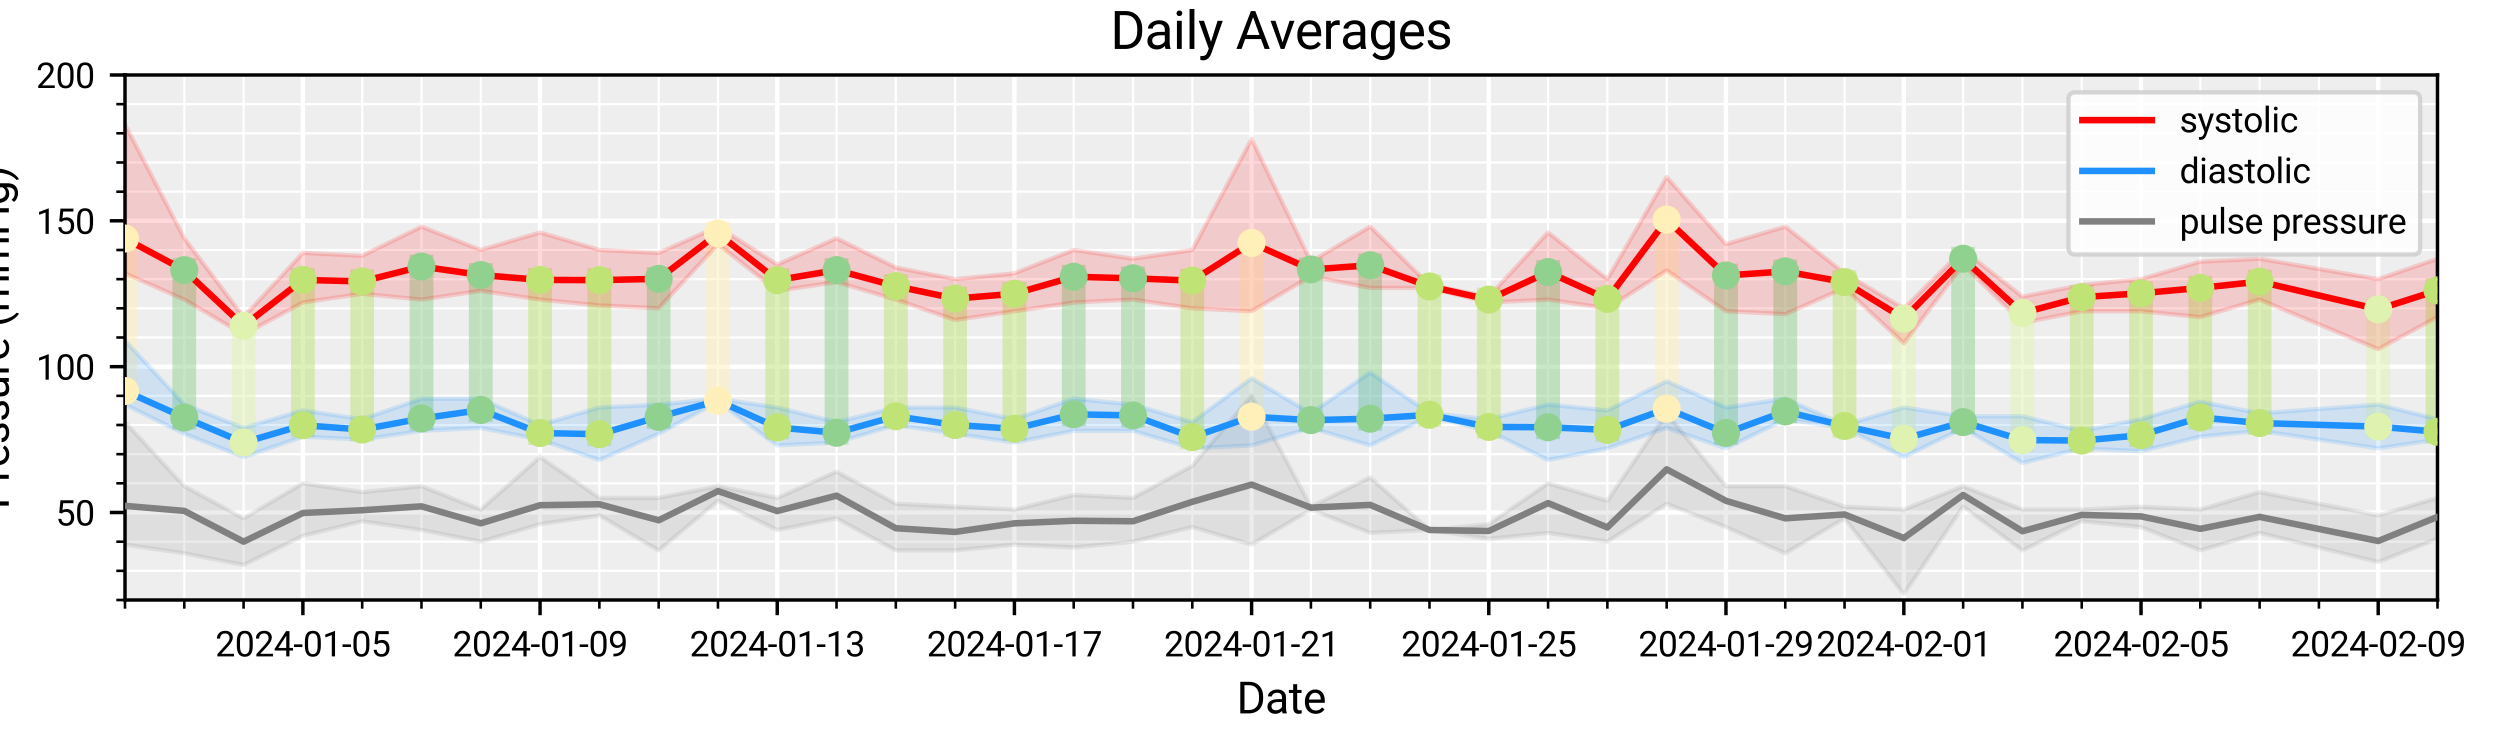 <?xml version="1.0" encoding="utf-8" standalone="no"?>
<!DOCTYPE svg PUBLIC "-//W3C//DTD SVG 1.1//EN"
  "http://www.w3.org/Graphics/SVG/1.1/DTD/svg11.dtd">
<svg xmlns:xlink="http://www.w3.org/1999/xlink" width="576pt" height="172.8pt" viewBox="0 0 576 172.8" xmlns="http://www.w3.org/2000/svg" version="1.1">
 <defs>
  <style type="text/css">*{stroke-linejoin: round; stroke-linecap: butt}</style>
 </defs>
 <g id="figure_1">
  <g id="patch_1">
   <path d="M 0 172.8 
L 576 172.8 
L 576 0 
L 0 0 
z
" style="fill: #ffffff"/>
  </g>
  <g id="axes_1">
   <g id="patch_2">
    <path d="M 28.8 138.24 
L 561.6 138.24 
L 561.6 17.28 
L 28.8 17.28 
z
" style="fill: #bfbfbf; fill-opacity: 0.25"/>
   </g>
   <g id="matplotlib.axis_1">
    <g id="xtick_1">
     <g id="line2d_1">
      <path d="M 69.785 138.24 
L 69.785 17.28 
" clip-path="url(#p41f35bbc81)" style="fill: none; stroke: #ffffff; stroke-linecap: square"/>
     </g>
     <g id="line2d_2">
      <defs>
       <path id="m87a37a68b6" d="M 0 0 
L 0 3.5 
" style="stroke: #000000; stroke-width: 0.8"/>
      </defs>
      <g>
       <use xlink:href="#m87a37a68b6" x="69.785" y="138.24" style="stroke: #000000; stroke-width: 0.8"/>
      </g>
     </g>
     <g id="text_1">
      <!-- 2024-01-05 -->
      <g transform="translate(49.607 151.24) scale(0.08 -0.08)">
       <defs>
        <path id="Roboto-Regular-32" d="M 3359 0 
L 378 0 
L 378 416 
L 1953 2166 
Q 2303 2563 2436 2811 
Q 2569 3059 2569 3325 
Q 2569 3681 2353 3909 
Q 2138 4138 1778 4138 
Q 1347 4138 1108 3892 
Q 869 3647 869 3209 
L 291 3209 
Q 291 3838 695 4225 
Q 1100 4613 1778 4613 
Q 2413 4613 2781 4280 
Q 3150 3947 3150 3394 
Q 3150 2722 2294 1794 
L 1075 472 
L 3359 472 
L 3359 0 
z
" transform="scale(0.016)"/>
        <path id="Roboto-Regular-30" d="M 3231 1941 
Q 3231 925 2884 431 
Q 2538 -63 1800 -63 
Q 1072 -63 722 420 
Q 372 903 359 1863 
L 359 2634 
Q 359 3638 706 4125 
Q 1053 4613 1794 4613 
Q 2528 4613 2875 4142 
Q 3222 3672 3231 2691 
L 3231 1941 
z
M 2653 2731 
Q 2653 3466 2447 3802 
Q 2241 4138 1794 4138 
Q 1350 4138 1147 3803 
Q 944 3469 938 2775 
L 938 1850 
Q 938 1113 1152 761 
Q 1366 409 1800 409 
Q 2228 409 2436 740 
Q 2644 1072 2653 1784 
L 2653 2731 
z
" transform="scale(0.016)"/>
        <path id="Roboto-Regular-34" d="M 2819 1528 
L 3450 1528 
L 3450 1056 
L 2819 1056 
L 2819 0 
L 2238 0 
L 2238 1056 
L 166 1056 
L 166 1397 
L 2203 4550 
L 2819 4550 
L 2819 1528 
z
M 822 1528 
L 2238 1528 
L 2238 3759 
L 2169 3634 
L 822 1528 
z
" transform="scale(0.016)"/>
        <path id="Roboto-Regular-2d" d="M 1641 1697 
L 116 1697 
L 116 2169 
L 1641 2169 
L 1641 1697 
z
" transform="scale(0.016)"/>
        <path id="Roboto-Regular-31" d="M 2278 0 
L 1697 0 
L 1697 3853 
L 531 3425 
L 531 3950 
L 2188 4572 
L 2278 4572 
L 2278 0 
z
" transform="scale(0.016)"/>
        <path id="Roboto-Regular-35" d="M 644 2281 
L 875 4550 
L 3206 4550 
L 3206 4016 
L 1366 4016 
L 1228 2775 
Q 1563 2972 1988 2972 
Q 2609 2972 2975 2561 
Q 3341 2150 3341 1450 
Q 3341 747 2961 342 
Q 2581 -63 1900 -63 
Q 1297 -63 915 271 
Q 534 606 481 1197 
L 1028 1197 
Q 1081 806 1306 607 
Q 1531 409 1900 409 
Q 2303 409 2533 684 
Q 2763 959 2763 1444 
Q 2763 1900 2514 2176 
Q 2266 2453 1853 2453 
Q 1475 2453 1259 2288 
L 1106 2163 
L 644 2281 
z
" transform="scale(0.016)"/>
       </defs>
       <use xlink:href="#Roboto-Regular-32"/>
       <use xlink:href="#Roboto-Regular-30" x="56.152"/>
       <use xlink:href="#Roboto-Regular-32" x="112.305"/>
       <use xlink:href="#Roboto-Regular-34" x="168.457"/>
       <use xlink:href="#Roboto-Regular-2d" x="224.609"/>
       <use xlink:href="#Roboto-Regular-30" x="252.197"/>
       <use xlink:href="#Roboto-Regular-31" x="308.35"/>
       <use xlink:href="#Roboto-Regular-2d" x="364.502"/>
       <use xlink:href="#Roboto-Regular-30" x="392.09"/>
       <use xlink:href="#Roboto-Regular-35" x="448.242"/>
      </g>
     </g>
    </g>
    <g id="xtick_2">
     <g id="line2d_3">
      <path d="M 124.431 138.24 
L 124.431 17.28 
" clip-path="url(#p41f35bbc81)" style="fill: none; stroke: #ffffff; stroke-linecap: square"/>
     </g>
     <g id="line2d_4">
      <g>
       <use xlink:href="#m87a37a68b6" x="124.431" y="138.24" style="stroke: #000000; stroke-width: 0.8"/>
      </g>
     </g>
     <g id="text_2">
      <!-- 2024-01-09 -->
      <g transform="translate(104.253 151.24) scale(0.08 -0.08)">
       <defs>
        <path id="Roboto-Regular-39" d="M 2594 2000 
Q 2413 1784 2161 1653 
Q 1909 1522 1609 1522 
Q 1216 1522 923 1715 
Q 631 1909 472 2261 
Q 313 2613 313 3038 
Q 313 3494 486 3859 
Q 659 4225 978 4419 
Q 1297 4613 1722 4613 
Q 2397 4613 2786 4108 
Q 3175 3603 3175 2731 
L 3175 2563 
Q 3175 1234 2650 623 
Q 2125 13 1066 -3 
L 953 -3 
L 953 484 
L 1075 484 
Q 1791 497 2175 858 
Q 2559 1219 2594 2000 
z
M 1703 2000 
Q 1994 2000 2239 2178 
Q 2484 2356 2597 2619 
L 2597 2850 
Q 2597 3419 2350 3775 
Q 2103 4131 1725 4131 
Q 1344 4131 1112 3839 
Q 881 3547 881 3069 
Q 881 2603 1104 2301 
Q 1328 2000 1703 2000 
z
" transform="scale(0.016)"/>
       </defs>
       <use xlink:href="#Roboto-Regular-32"/>
       <use xlink:href="#Roboto-Regular-30" x="56.152"/>
       <use xlink:href="#Roboto-Regular-32" x="112.305"/>
       <use xlink:href="#Roboto-Regular-34" x="168.457"/>
       <use xlink:href="#Roboto-Regular-2d" x="224.609"/>
       <use xlink:href="#Roboto-Regular-30" x="252.197"/>
       <use xlink:href="#Roboto-Regular-31" x="308.35"/>
       <use xlink:href="#Roboto-Regular-2d" x="364.502"/>
       <use xlink:href="#Roboto-Regular-30" x="392.09"/>
       <use xlink:href="#Roboto-Regular-39" x="448.242"/>
      </g>
     </g>
    </g>
    <g id="xtick_3">
     <g id="line2d_5">
      <path d="M 179.077 138.24 
L 179.077 17.28 
" clip-path="url(#p41f35bbc81)" style="fill: none; stroke: #ffffff; stroke-linecap: square"/>
     </g>
     <g id="line2d_6">
      <g>
       <use xlink:href="#m87a37a68b6" x="179.077" y="138.24" style="stroke: #000000; stroke-width: 0.8"/>
      </g>
     </g>
     <g id="text_3">
      <!-- 2024-01-13 -->
      <g transform="translate(158.899 151.24) scale(0.08 -0.08)">
       <defs>
        <path id="Roboto-Regular-33" d="M 1219 2556 
L 1653 2556 
Q 2063 2563 2297 2772 
Q 2531 2981 2531 3338 
Q 2531 4138 1734 4138 
Q 1359 4138 1136 3923 
Q 913 3709 913 3356 
L 334 3356 
Q 334 3897 729 4255 
Q 1125 4613 1734 4613 
Q 2378 4613 2743 4272 
Q 3109 3931 3109 3325 
Q 3109 3028 2917 2750 
Q 2725 2472 2394 2334 
Q 2769 2216 2973 1941 
Q 3178 1666 3178 1269 
Q 3178 656 2778 296 
Q 2378 -63 1737 -63 
Q 1097 -63 695 284 
Q 294 631 294 1200 
L 875 1200 
Q 875 841 1109 625 
Q 1344 409 1738 409 
Q 2156 409 2378 628 
Q 2600 847 2600 1256 
Q 2600 1653 2356 1865 
Q 2113 2078 1653 2084 
L 1219 2084 
L 1219 2556 
z
" transform="scale(0.016)"/>
       </defs>
       <use xlink:href="#Roboto-Regular-32"/>
       <use xlink:href="#Roboto-Regular-30" x="56.152"/>
       <use xlink:href="#Roboto-Regular-32" x="112.305"/>
       <use xlink:href="#Roboto-Regular-34" x="168.457"/>
       <use xlink:href="#Roboto-Regular-2d" x="224.609"/>
       <use xlink:href="#Roboto-Regular-30" x="252.197"/>
       <use xlink:href="#Roboto-Regular-31" x="308.35"/>
       <use xlink:href="#Roboto-Regular-2d" x="364.502"/>
       <use xlink:href="#Roboto-Regular-31" x="392.09"/>
       <use xlink:href="#Roboto-Regular-33" x="448.242"/>
      </g>
     </g>
    </g>
    <g id="xtick_4">
     <g id="line2d_7">
      <path d="M 233.723 138.24 
L 233.723 17.28 
" clip-path="url(#p41f35bbc81)" style="fill: none; stroke: #ffffff; stroke-linecap: square"/>
     </g>
     <g id="line2d_8">
      <g>
       <use xlink:href="#m87a37a68b6" x="233.723" y="138.24" style="stroke: #000000; stroke-width: 0.8"/>
      </g>
     </g>
     <g id="text_4">
      <!-- 2024-01-17 -->
      <g transform="translate(213.546 151.24) scale(0.08 -0.08)">
       <defs>
        <path id="Roboto-Regular-37" d="M 3316 4225 
L 1431 0 
L 825 0 
L 2703 4075 
L 241 4075 
L 241 4550 
L 3316 4550 
L 3316 4225 
z
" transform="scale(0.016)"/>
       </defs>
       <use xlink:href="#Roboto-Regular-32"/>
       <use xlink:href="#Roboto-Regular-30" x="56.152"/>
       <use xlink:href="#Roboto-Regular-32" x="112.305"/>
       <use xlink:href="#Roboto-Regular-34" x="168.457"/>
       <use xlink:href="#Roboto-Regular-2d" x="224.609"/>
       <use xlink:href="#Roboto-Regular-30" x="252.197"/>
       <use xlink:href="#Roboto-Regular-31" x="308.35"/>
       <use xlink:href="#Roboto-Regular-2d" x="364.502"/>
       <use xlink:href="#Roboto-Regular-31" x="392.09"/>
       <use xlink:href="#Roboto-Regular-37" x="448.242"/>
      </g>
     </g>
    </g>
    <g id="xtick_5">
     <g id="line2d_9">
      <path d="M 288.369 138.24 
L 288.369 17.28 
" clip-path="url(#p41f35bbc81)" style="fill: none; stroke: #ffffff; stroke-linecap: square"/>
     </g>
     <g id="line2d_10">
      <g>
       <use xlink:href="#m87a37a68b6" x="288.369" y="138.24" style="stroke: #000000; stroke-width: 0.8"/>
      </g>
     </g>
     <g id="text_5">
      <!-- 2024-01-21 -->
      <g transform="translate(268.192 151.24) scale(0.08 -0.08)">
       <use xlink:href="#Roboto-Regular-32"/>
       <use xlink:href="#Roboto-Regular-30" x="56.152"/>
       <use xlink:href="#Roboto-Regular-32" x="112.305"/>
       <use xlink:href="#Roboto-Regular-34" x="168.457"/>
       <use xlink:href="#Roboto-Regular-2d" x="224.609"/>
       <use xlink:href="#Roboto-Regular-30" x="252.197"/>
       <use xlink:href="#Roboto-Regular-31" x="308.35"/>
       <use xlink:href="#Roboto-Regular-2d" x="364.502"/>
       <use xlink:href="#Roboto-Regular-32" x="392.09"/>
       <use xlink:href="#Roboto-Regular-31" x="448.242"/>
      </g>
     </g>
    </g>
    <g id="xtick_6">
     <g id="line2d_11">
      <path d="M 343.015 138.24 
L 343.015 17.28 
" clip-path="url(#p41f35bbc81)" style="fill: none; stroke: #ffffff; stroke-linecap: square"/>
     </g>
     <g id="line2d_12">
      <g>
       <use xlink:href="#m87a37a68b6" x="343.015" y="138.24" style="stroke: #000000; stroke-width: 0.8"/>
      </g>
     </g>
     <g id="text_6">
      <!-- 2024-01-25 -->
      <g transform="translate(322.838 151.24) scale(0.08 -0.08)">
       <use xlink:href="#Roboto-Regular-32"/>
       <use xlink:href="#Roboto-Regular-30" x="56.152"/>
       <use xlink:href="#Roboto-Regular-32" x="112.305"/>
       <use xlink:href="#Roboto-Regular-34" x="168.457"/>
       <use xlink:href="#Roboto-Regular-2d" x="224.609"/>
       <use xlink:href="#Roboto-Regular-30" x="252.197"/>
       <use xlink:href="#Roboto-Regular-31" x="308.35"/>
       <use xlink:href="#Roboto-Regular-2d" x="364.502"/>
       <use xlink:href="#Roboto-Regular-32" x="392.09"/>
       <use xlink:href="#Roboto-Regular-35" x="448.242"/>
      </g>
     </g>
    </g>
    <g id="xtick_7">
     <g id="line2d_13">
      <path d="M 397.662 138.24 
L 397.662 17.28 
" clip-path="url(#p41f35bbc81)" style="fill: none; stroke: #ffffff; stroke-linecap: square"/>
     </g>
     <g id="line2d_14">
      <g>
       <use xlink:href="#m87a37a68b6" x="397.662" y="138.24" style="stroke: #000000; stroke-width: 0.8"/>
      </g>
     </g>
     <g id="text_7">
      <!-- 2024-01-29 -->
      <g transform="translate(377.484 151.24) scale(0.08 -0.08)">
       <use xlink:href="#Roboto-Regular-32"/>
       <use xlink:href="#Roboto-Regular-30" x="56.152"/>
       <use xlink:href="#Roboto-Regular-32" x="112.305"/>
       <use xlink:href="#Roboto-Regular-34" x="168.457"/>
       <use xlink:href="#Roboto-Regular-2d" x="224.609"/>
       <use xlink:href="#Roboto-Regular-30" x="252.197"/>
       <use xlink:href="#Roboto-Regular-31" x="308.35"/>
       <use xlink:href="#Roboto-Regular-2d" x="364.502"/>
       <use xlink:href="#Roboto-Regular-32" x="392.09"/>
       <use xlink:href="#Roboto-Regular-39" x="448.242"/>
      </g>
     </g>
    </g>
    <g id="xtick_8">
     <g id="line2d_15">
      <path d="M 438.646 138.24 
L 438.646 17.28 
" clip-path="url(#p41f35bbc81)" style="fill: none; stroke: #ffffff; stroke-linecap: square"/>
     </g>
     <g id="line2d_16">
      <g>
       <use xlink:href="#m87a37a68b6" x="438.646" y="138.24" style="stroke: #000000; stroke-width: 0.8"/>
      </g>
     </g>
     <g id="text_8">
      <!-- 2024-02-01 -->
      <g transform="translate(418.469 151.24) scale(0.08 -0.08)">
       <use xlink:href="#Roboto-Regular-32"/>
       <use xlink:href="#Roboto-Regular-30" x="56.152"/>
       <use xlink:href="#Roboto-Regular-32" x="112.305"/>
       <use xlink:href="#Roboto-Regular-34" x="168.457"/>
       <use xlink:href="#Roboto-Regular-2d" x="224.609"/>
       <use xlink:href="#Roboto-Regular-30" x="252.197"/>
       <use xlink:href="#Roboto-Regular-32" x="308.35"/>
       <use xlink:href="#Roboto-Regular-2d" x="364.502"/>
       <use xlink:href="#Roboto-Regular-30" x="392.09"/>
       <use xlink:href="#Roboto-Regular-31" x="448.242"/>
      </g>
     </g>
    </g>
    <g id="xtick_9">
     <g id="line2d_17">
      <path d="M 493.292 138.24 
L 493.292 17.28 
" clip-path="url(#p41f35bbc81)" style="fill: none; stroke: #ffffff; stroke-linecap: square"/>
     </g>
     <g id="line2d_18">
      <g>
       <use xlink:href="#m87a37a68b6" x="493.292" y="138.24" style="stroke: #000000; stroke-width: 0.8"/>
      </g>
     </g>
     <g id="text_9">
      <!-- 2024-02-05 -->
      <g transform="translate(473.115 151.24) scale(0.08 -0.08)">
       <use xlink:href="#Roboto-Regular-32"/>
       <use xlink:href="#Roboto-Regular-30" x="56.152"/>
       <use xlink:href="#Roboto-Regular-32" x="112.305"/>
       <use xlink:href="#Roboto-Regular-34" x="168.457"/>
       <use xlink:href="#Roboto-Regular-2d" x="224.609"/>
       <use xlink:href="#Roboto-Regular-30" x="252.197"/>
       <use xlink:href="#Roboto-Regular-32" x="308.35"/>
       <use xlink:href="#Roboto-Regular-2d" x="364.502"/>
       <use xlink:href="#Roboto-Regular-30" x="392.09"/>
       <use xlink:href="#Roboto-Regular-35" x="448.242"/>
      </g>
     </g>
    </g>
    <g id="xtick_10">
     <g id="line2d_19">
      <path d="M 547.938 138.24 
L 547.938 17.28 
" clip-path="url(#p41f35bbc81)" style="fill: none; stroke: #ffffff; stroke-linecap: square"/>
     </g>
     <g id="line2d_20">
      <g>
       <use xlink:href="#m87a37a68b6" x="547.938" y="138.24" style="stroke: #000000; stroke-width: 0.8"/>
      </g>
     </g>
     <g id="text_10">
      <!-- 2024-02-09 -->
      <g transform="translate(527.761 151.24) scale(0.08 -0.08)">
       <use xlink:href="#Roboto-Regular-32"/>
       <use xlink:href="#Roboto-Regular-30" x="56.152"/>
       <use xlink:href="#Roboto-Regular-32" x="112.305"/>
       <use xlink:href="#Roboto-Regular-34" x="168.457"/>
       <use xlink:href="#Roboto-Regular-2d" x="224.609"/>
       <use xlink:href="#Roboto-Regular-30" x="252.197"/>
       <use xlink:href="#Roboto-Regular-32" x="308.35"/>
       <use xlink:href="#Roboto-Regular-2d" x="364.502"/>
       <use xlink:href="#Roboto-Regular-30" x="392.09"/>
       <use xlink:href="#Roboto-Regular-39" x="448.242"/>
      </g>
     </g>
    </g>
    <g id="xtick_11">
     <g id="line2d_21">
      <path d="M 28.8 138.24 
L 28.8 17.28 
" clip-path="url(#p41f35bbc81)" style="fill: none; stroke: #ffffff; stroke-width: 0.5; stroke-linecap: square"/>
     </g>
     <g id="line2d_22">
      <defs>
       <path id="m6e289d5421" d="M 0 0 
L 0 2 
" style="stroke: #000000; stroke-width: 0.6"/>
      </defs>
      <g>
       <use xlink:href="#m6e289d5421" x="28.8" y="138.24" style="stroke: #000000; stroke-width: 0.6"/>
      </g>
     </g>
    </g>
    <g id="xtick_12">
     <g id="line2d_23">
      <path d="M 42.462 138.24 
L 42.462 17.28 
" clip-path="url(#p41f35bbc81)" style="fill: none; stroke: #ffffff; stroke-width: 0.5; stroke-linecap: square"/>
     </g>
     <g id="line2d_24">
      <g>
       <use xlink:href="#m6e289d5421" x="42.462" y="138.24" style="stroke: #000000; stroke-width: 0.6"/>
      </g>
     </g>
    </g>
    <g id="xtick_13">
     <g id="line2d_25">
      <path d="M 56.123 138.24 
L 56.123 17.28 
" clip-path="url(#p41f35bbc81)" style="fill: none; stroke: #ffffff; stroke-width: 0.5; stroke-linecap: square"/>
     </g>
     <g id="line2d_26">
      <g>
       <use xlink:href="#m6e289d5421" x="56.123" y="138.24" style="stroke: #000000; stroke-width: 0.6"/>
      </g>
     </g>
    </g>
    <g id="xtick_14">
     <g id="line2d_27">
      <path d="M 83.446 138.24 
L 83.446 17.28 
" clip-path="url(#p41f35bbc81)" style="fill: none; stroke: #ffffff; stroke-width: 0.5; stroke-linecap: square"/>
     </g>
     <g id="line2d_28">
      <g>
       <use xlink:href="#m6e289d5421" x="83.446" y="138.24" style="stroke: #000000; stroke-width: 0.6"/>
      </g>
     </g>
    </g>
    <g id="xtick_15">
     <g id="line2d_29">
      <path d="M 97.108 138.24 
L 97.108 17.28 
" clip-path="url(#p41f35bbc81)" style="fill: none; stroke: #ffffff; stroke-width: 0.5; stroke-linecap: square"/>
     </g>
     <g id="line2d_30">
      <g>
       <use xlink:href="#m6e289d5421" x="97.108" y="138.24" style="stroke: #000000; stroke-width: 0.6"/>
      </g>
     </g>
    </g>
    <g id="xtick_16">
     <g id="line2d_31">
      <path d="M 110.769 138.24 
L 110.769 17.28 
" clip-path="url(#p41f35bbc81)" style="fill: none; stroke: #ffffff; stroke-width: 0.5; stroke-linecap: square"/>
     </g>
     <g id="line2d_32">
      <g>
       <use xlink:href="#m6e289d5421" x="110.769" y="138.24" style="stroke: #000000; stroke-width: 0.6"/>
      </g>
     </g>
    </g>
    <g id="xtick_17">
     <g id="line2d_33">
      <path d="M 138.092 138.24 
L 138.092 17.28 
" clip-path="url(#p41f35bbc81)" style="fill: none; stroke: #ffffff; stroke-width: 0.5; stroke-linecap: square"/>
     </g>
     <g id="line2d_34">
      <g>
       <use xlink:href="#m6e289d5421" x="138.092" y="138.24" style="stroke: #000000; stroke-width: 0.6"/>
      </g>
     </g>
    </g>
    <g id="xtick_18">
     <g id="line2d_35">
      <path d="M 151.754 138.24 
L 151.754 17.28 
" clip-path="url(#p41f35bbc81)" style="fill: none; stroke: #ffffff; stroke-width: 0.5; stroke-linecap: square"/>
     </g>
     <g id="line2d_36">
      <g>
       <use xlink:href="#m6e289d5421" x="151.754" y="138.24" style="stroke: #000000; stroke-width: 0.6"/>
      </g>
     </g>
    </g>
    <g id="xtick_19">
     <g id="line2d_37">
      <path d="M 165.415 138.24 
L 165.415 17.28 
" clip-path="url(#p41f35bbc81)" style="fill: none; stroke: #ffffff; stroke-width: 0.5; stroke-linecap: square"/>
     </g>
     <g id="line2d_38">
      <g>
       <use xlink:href="#m6e289d5421" x="165.415" y="138.24" style="stroke: #000000; stroke-width: 0.6"/>
      </g>
     </g>
    </g>
    <g id="xtick_20">
     <g id="line2d_39">
      <path d="M 192.738 138.24 
L 192.738 17.28 
" clip-path="url(#p41f35bbc81)" style="fill: none; stroke: #ffffff; stroke-width: 0.5; stroke-linecap: square"/>
     </g>
     <g id="line2d_40">
      <g>
       <use xlink:href="#m6e289d5421" x="192.738" y="138.24" style="stroke: #000000; stroke-width: 0.6"/>
      </g>
     </g>
    </g>
    <g id="xtick_21">
     <g id="line2d_41">
      <path d="M 206.4 138.24 
L 206.4 17.28 
" clip-path="url(#p41f35bbc81)" style="fill: none; stroke: #ffffff; stroke-width: 0.5; stroke-linecap: square"/>
     </g>
     <g id="line2d_42">
      <g>
       <use xlink:href="#m6e289d5421" x="206.4" y="138.24" style="stroke: #000000; stroke-width: 0.6"/>
      </g>
     </g>
    </g>
    <g id="xtick_22">
     <g id="line2d_43">
      <path d="M 220.062 138.24 
L 220.062 17.28 
" clip-path="url(#p41f35bbc81)" style="fill: none; stroke: #ffffff; stroke-width: 0.5; stroke-linecap: square"/>
     </g>
     <g id="line2d_44">
      <g>
       <use xlink:href="#m6e289d5421" x="220.062" y="138.24" style="stroke: #000000; stroke-width: 0.6"/>
      </g>
     </g>
    </g>
    <g id="xtick_23">
     <g id="line2d_45">
      <path d="M 247.385 138.24 
L 247.385 17.28 
" clip-path="url(#p41f35bbc81)" style="fill: none; stroke: #ffffff; stroke-width: 0.5; stroke-linecap: square"/>
     </g>
     <g id="line2d_46">
      <g>
       <use xlink:href="#m6e289d5421" x="247.385" y="138.24" style="stroke: #000000; stroke-width: 0.6"/>
      </g>
     </g>
    </g>
    <g id="xtick_24">
     <g id="line2d_47">
      <path d="M 261.046 138.24 
L 261.046 17.28 
" clip-path="url(#p41f35bbc81)" style="fill: none; stroke: #ffffff; stroke-width: 0.5; stroke-linecap: square"/>
     </g>
     <g id="line2d_48">
      <g>
       <use xlink:href="#m6e289d5421" x="261.046" y="138.24" style="stroke: #000000; stroke-width: 0.6"/>
      </g>
     </g>
    </g>
    <g id="xtick_25">
     <g id="line2d_49">
      <path d="M 274.708 138.24 
L 274.708 17.28 
" clip-path="url(#p41f35bbc81)" style="fill: none; stroke: #ffffff; stroke-width: 0.5; stroke-linecap: square"/>
     </g>
     <g id="line2d_50">
      <g>
       <use xlink:href="#m6e289d5421" x="274.708" y="138.24" style="stroke: #000000; stroke-width: 0.6"/>
      </g>
     </g>
    </g>
    <g id="xtick_26">
     <g id="line2d_51">
      <path d="M 302.031 138.24 
L 302.031 17.28 
" clip-path="url(#p41f35bbc81)" style="fill: none; stroke: #ffffff; stroke-width: 0.5; stroke-linecap: square"/>
     </g>
     <g id="line2d_52">
      <g>
       <use xlink:href="#m6e289d5421" x="302.031" y="138.24" style="stroke: #000000; stroke-width: 0.6"/>
      </g>
     </g>
    </g>
    <g id="xtick_27">
     <g id="line2d_53">
      <path d="M 315.692 138.24 
L 315.692 17.28 
" clip-path="url(#p41f35bbc81)" style="fill: none; stroke: #ffffff; stroke-width: 0.5; stroke-linecap: square"/>
     </g>
     <g id="line2d_54">
      <g>
       <use xlink:href="#m6e289d5421" x="315.692" y="138.24" style="stroke: #000000; stroke-width: 0.6"/>
      </g>
     </g>
    </g>
    <g id="xtick_28">
     <g id="line2d_55">
      <path d="M 329.354 138.24 
L 329.354 17.28 
" clip-path="url(#p41f35bbc81)" style="fill: none; stroke: #ffffff; stroke-width: 0.5; stroke-linecap: square"/>
     </g>
     <g id="line2d_56">
      <g>
       <use xlink:href="#m6e289d5421" x="329.354" y="138.24" style="stroke: #000000; stroke-width: 0.6"/>
      </g>
     </g>
    </g>
    <g id="xtick_29">
     <g id="line2d_57">
      <path d="M 356.677 138.24 
L 356.677 17.28 
" clip-path="url(#p41f35bbc81)" style="fill: none; stroke: #ffffff; stroke-width: 0.5; stroke-linecap: square"/>
     </g>
     <g id="line2d_58">
      <g>
       <use xlink:href="#m6e289d5421" x="356.677" y="138.24" style="stroke: #000000; stroke-width: 0.6"/>
      </g>
     </g>
    </g>
    <g id="xtick_30">
     <g id="line2d_59">
      <path d="M 370.338 138.24 
L 370.338 17.28 
" clip-path="url(#p41f35bbc81)" style="fill: none; stroke: #ffffff; stroke-width: 0.5; stroke-linecap: square"/>
     </g>
     <g id="line2d_60">
      <g>
       <use xlink:href="#m6e289d5421" x="370.338" y="138.24" style="stroke: #000000; stroke-width: 0.6"/>
      </g>
     </g>
    </g>
    <g id="xtick_31">
     <g id="line2d_61">
      <path d="M 384 138.24 
L 384 17.28 
" clip-path="url(#p41f35bbc81)" style="fill: none; stroke: #ffffff; stroke-width: 0.5; stroke-linecap: square"/>
     </g>
     <g id="line2d_62">
      <g>
       <use xlink:href="#m6e289d5421" x="384" y="138.24" style="stroke: #000000; stroke-width: 0.6"/>
      </g>
     </g>
    </g>
    <g id="xtick_32">
     <g id="line2d_63">
      <path d="M 411.323 138.24 
L 411.323 17.28 
" clip-path="url(#p41f35bbc81)" style="fill: none; stroke: #ffffff; stroke-width: 0.5; stroke-linecap: square"/>
     </g>
     <g id="line2d_64">
      <g>
       <use xlink:href="#m6e289d5421" x="411.323" y="138.24" style="stroke: #000000; stroke-width: 0.6"/>
      </g>
     </g>
    </g>
    <g id="xtick_33">
     <g id="line2d_65">
      <path d="M 424.985 138.24 
L 424.985 17.28 
" clip-path="url(#p41f35bbc81)" style="fill: none; stroke: #ffffff; stroke-width: 0.5; stroke-linecap: square"/>
     </g>
     <g id="line2d_66">
      <g>
       <use xlink:href="#m6e289d5421" x="424.985" y="138.24" style="stroke: #000000; stroke-width: 0.6"/>
      </g>
     </g>
    </g>
    <g id="xtick_34">
     <g id="line2d_67">
      <path d="M 452.308 138.24 
L 452.308 17.28 
" clip-path="url(#p41f35bbc81)" style="fill: none; stroke: #ffffff; stroke-width: 0.5; stroke-linecap: square"/>
     </g>
     <g id="line2d_68">
      <g>
       <use xlink:href="#m6e289d5421" x="452.308" y="138.24" style="stroke: #000000; stroke-width: 0.6"/>
      </g>
     </g>
    </g>
    <g id="xtick_35">
     <g id="line2d_69">
      <path d="M 465.969 138.24 
L 465.969 17.28 
" clip-path="url(#p41f35bbc81)" style="fill: none; stroke: #ffffff; stroke-width: 0.5; stroke-linecap: square"/>
     </g>
     <g id="line2d_70">
      <g>
       <use xlink:href="#m6e289d5421" x="465.969" y="138.24" style="stroke: #000000; stroke-width: 0.6"/>
      </g>
     </g>
    </g>
    <g id="xtick_36">
     <g id="line2d_71">
      <path d="M 479.631 138.24 
L 479.631 17.28 
" clip-path="url(#p41f35bbc81)" style="fill: none; stroke: #ffffff; stroke-width: 0.5; stroke-linecap: square"/>
     </g>
     <g id="line2d_72">
      <g>
       <use xlink:href="#m6e289d5421" x="479.631" y="138.24" style="stroke: #000000; stroke-width: 0.6"/>
      </g>
     </g>
    </g>
    <g id="xtick_37">
     <g id="line2d_73">
      <path d="M 506.954 138.24 
L 506.954 17.28 
" clip-path="url(#p41f35bbc81)" style="fill: none; stroke: #ffffff; stroke-width: 0.5; stroke-linecap: square"/>
     </g>
     <g id="line2d_74">
      <g>
       <use xlink:href="#m6e289d5421" x="506.954" y="138.24" style="stroke: #000000; stroke-width: 0.6"/>
      </g>
     </g>
    </g>
    <g id="xtick_38">
     <g id="line2d_75">
      <path d="M 520.615 138.24 
L 520.615 17.28 
" clip-path="url(#p41f35bbc81)" style="fill: none; stroke: #ffffff; stroke-width: 0.5; stroke-linecap: square"/>
     </g>
     <g id="line2d_76">
      <g>
       <use xlink:href="#m6e289d5421" x="520.615" y="138.24" style="stroke: #000000; stroke-width: 0.6"/>
      </g>
     </g>
    </g>
    <g id="xtick_39">
     <g id="line2d_77">
      <path d="M 534.277 138.24 
L 534.277 17.28 
" clip-path="url(#p41f35bbc81)" style="fill: none; stroke: #ffffff; stroke-width: 0.5; stroke-linecap: square"/>
     </g>
     <g id="line2d_78">
      <g>
       <use xlink:href="#m6e289d5421" x="534.277" y="138.24" style="stroke: #000000; stroke-width: 0.6"/>
      </g>
     </g>
    </g>
    <g id="xtick_40">
     <g id="line2d_79">
      <path d="M 561.6 138.24 
L 561.6 17.28 
" clip-path="url(#p41f35bbc81)" style="fill: none; stroke: #ffffff; stroke-width: 0.5; stroke-linecap: square"/>
     </g>
     <g id="line2d_80">
      <g>
       <use xlink:href="#m6e289d5421" x="561.6" y="138.24" style="stroke: #000000; stroke-width: 0.6"/>
      </g>
     </g>
    </g>
    <g id="text_11">
     <!-- Date -->
     <g transform="translate(284.919 164.365) scale(0.1 -0.1)">
      <defs>
       <path id="Roboto-Regular-44" d="M 528 0 
L 528 4550 
L 1813 4550 
Q 2406 4550 2862 4287 
Q 3319 4025 3567 3540 
Q 3816 3056 3819 2428 
L 3819 2138 
Q 3819 1494 3570 1009 
Q 3322 525 2861 265 
Q 2400 6 1788 0 
L 528 0 
z
M 1128 4056 
L 1128 491 
L 1759 491 
Q 2453 491 2839 922 
Q 3225 1353 3225 2150 
L 3225 2416 
Q 3225 3191 2861 3620 
Q 2497 4050 1828 4056 
L 1128 4056 
z
" transform="scale(0.016)"/>
       <path id="Roboto-Regular-61" d="M 2525 0 
Q 2475 100 2444 356 
Q 2041 -63 1481 -63 
Q 981 -63 661 220 
Q 341 503 341 938 
Q 341 1466 742 1758 
Q 1144 2050 1872 2050 
L 2434 2050 
L 2434 2316 
Q 2434 2619 2253 2798 
Q 2072 2978 1719 2978 
Q 1409 2978 1200 2822 
Q 991 2666 991 2444 
L 409 2444 
Q 409 2697 589 2933 
Q 769 3169 1076 3306 
Q 1384 3444 1753 3444 
Q 2338 3444 2669 3151 
Q 3000 2859 3013 2347 
L 3013 791 
Q 3013 325 3131 50 
L 3131 0 
L 2525 0 
z
M 1566 441 
Q 1838 441 2081 581 
Q 2325 722 2434 947 
L 2434 1641 
L 1981 1641 
Q 919 1641 919 1019 
Q 919 747 1100 594 
Q 1281 441 1566 441 
z
" transform="scale(0.016)"/>
       <path id="Roboto-Regular-74" d="M 1222 4200 
L 1222 3381 
L 1853 3381 
L 1853 2934 
L 1222 2934 
L 1222 838 
Q 1222 634 1306 532 
Q 1391 431 1594 431 
Q 1694 431 1869 469 
L 1869 0 
Q 1641 -63 1425 -63 
Q 1038 -63 841 171 
Q 644 406 644 838 
L 644 2934 
L 28 2934 
L 28 3381 
L 644 3381 
L 644 4200 
L 1222 4200 
z
" transform="scale(0.016)"/>
       <path id="Roboto-Regular-65" d="M 1841 -63 
Q 1153 -63 722 389 
Q 291 841 291 1597 
L 291 1703 
Q 291 2206 483 2601 
Q 675 2997 1020 3220 
Q 1366 3444 1769 3444 
Q 2428 3444 2793 3009 
Q 3159 2575 3159 1766 
L 3159 1525 
L 869 1525 
Q 881 1025 1161 717 
Q 1441 409 1872 409 
Q 2178 409 2390 534 
Q 2603 659 2763 866 
L 3116 591 
Q 2691 -63 1841 -63 
z
M 1769 2969 
Q 1419 2969 1181 2714 
Q 944 2459 888 2000 
L 2581 2000 
L 2581 2044 
Q 2556 2484 2343 2726 
Q 2131 2969 1769 2969 
z
" transform="scale(0.016)"/>
      </defs>
      <use xlink:href="#Roboto-Regular-44"/>
      <use xlink:href="#Roboto-Regular-61" x="65.576"/>
      <use xlink:href="#Roboto-Regular-74" x="119.971"/>
      <use xlink:href="#Roboto-Regular-65" x="152.637"/>
     </g>
    </g>
   </g>
   <g id="matplotlib.axis_2">
    <g id="ytick_1">
     <g id="line2d_81">
      <path d="M 28.8 118.08 
L 561.6 118.08 
" clip-path="url(#p41f35bbc81)" style="fill: none; stroke: #ffffff; stroke-linecap: square"/>
     </g>
     <g id="line2d_82">
      <defs>
       <path id="m7159e944d2" d="M 0 0 
L -3.5 0 
" style="stroke: #000000; stroke-width: 0.8"/>
      </defs>
      <g>
       <use xlink:href="#m7159e944d2" x="28.8" y="118.08" style="stroke: #000000; stroke-width: 0.8"/>
      </g>
     </g>
     <g id="text_12">
      <!-- 50 -->
      <g transform="translate(12.815 121.08) scale(0.08 -0.08)">
       <use xlink:href="#Roboto-Regular-35"/>
       <use xlink:href="#Roboto-Regular-30" x="56.152"/>
      </g>
     </g>
    </g>
    <g id="ytick_2">
     <g id="line2d_83">
      <path d="M 28.8 84.48 
L 561.6 84.48 
" clip-path="url(#p41f35bbc81)" style="fill: none; stroke: #ffffff; stroke-linecap: square"/>
     </g>
     <g id="line2d_84">
      <g>
       <use xlink:href="#m7159e944d2" x="28.8" y="84.48" style="stroke: #000000; stroke-width: 0.8"/>
      </g>
     </g>
     <g id="text_13">
      <!-- 100 -->
      <g transform="translate(8.322 87.48) scale(0.08 -0.08)">
       <use xlink:href="#Roboto-Regular-31"/>
       <use xlink:href="#Roboto-Regular-30" x="56.152"/>
       <use xlink:href="#Roboto-Regular-30" x="112.305"/>
      </g>
     </g>
    </g>
    <g id="ytick_3">
     <g id="line2d_85">
      <path d="M 28.8 50.88 
L 561.6 50.88 
" clip-path="url(#p41f35bbc81)" style="fill: none; stroke: #ffffff; stroke-linecap: square"/>
     </g>
     <g id="line2d_86">
      <g>
       <use xlink:href="#m7159e944d2" x="28.8" y="50.88" style="stroke: #000000; stroke-width: 0.8"/>
      </g>
     </g>
     <g id="text_14">
      <!-- 150 -->
      <g transform="translate(8.322 53.88) scale(0.08 -0.08)">
       <use xlink:href="#Roboto-Regular-31"/>
       <use xlink:href="#Roboto-Regular-35" x="56.152"/>
       <use xlink:href="#Roboto-Regular-30" x="112.305"/>
      </g>
     </g>
    </g>
    <g id="ytick_4">
     <g id="line2d_87">
      <path d="M 28.8 17.28 
L 561.6 17.28 
" clip-path="url(#p41f35bbc81)" style="fill: none; stroke: #ffffff; stroke-linecap: square"/>
     </g>
     <g id="line2d_88">
      <g>
       <use xlink:href="#m7159e944d2" x="28.8" y="17.28" style="stroke: #000000; stroke-width: 0.8"/>
      </g>
     </g>
     <g id="text_15">
      <!-- 200 -->
      <g transform="translate(8.322 20.28) scale(0.08 -0.08)">
       <use xlink:href="#Roboto-Regular-32"/>
       <use xlink:href="#Roboto-Regular-30" x="56.152"/>
       <use xlink:href="#Roboto-Regular-30" x="112.305"/>
      </g>
     </g>
    </g>
    <g id="ytick_5">
     <g id="line2d_89">
      <path d="M 28.8 138.24 
L 561.6 138.24 
" clip-path="url(#p41f35bbc81)" style="fill: none; stroke: #ffffff; stroke-width: 0.5; stroke-linecap: square"/>
     </g>
     <g id="line2d_90">
      <defs>
       <path id="m7226d3f5f3" d="M 0 0 
L -2 0 
" style="stroke: #000000; stroke-width: 0.6"/>
      </defs>
      <g>
       <use xlink:href="#m7226d3f5f3" x="28.8" y="138.24" style="stroke: #000000; stroke-width: 0.6"/>
      </g>
     </g>
    </g>
    <g id="ytick_6">
     <g id="line2d_91">
      <path d="M 28.8 131.52 
L 561.6 131.52 
" clip-path="url(#p41f35bbc81)" style="fill: none; stroke: #ffffff; stroke-width: 0.5; stroke-linecap: square"/>
     </g>
     <g id="line2d_92">
      <g>
       <use xlink:href="#m7226d3f5f3" x="28.8" y="131.52" style="stroke: #000000; stroke-width: 0.6"/>
      </g>
     </g>
    </g>
    <g id="ytick_7">
     <g id="line2d_93">
      <path d="M 28.8 124.8 
L 561.6 124.8 
" clip-path="url(#p41f35bbc81)" style="fill: none; stroke: #ffffff; stroke-width: 0.5; stroke-linecap: square"/>
     </g>
     <g id="line2d_94">
      <g>
       <use xlink:href="#m7226d3f5f3" x="28.8" y="124.8" style="stroke: #000000; stroke-width: 0.6"/>
      </g>
     </g>
    </g>
    <g id="ytick_8">
     <g id="line2d_95">
      <path d="M 28.8 111.36 
L 561.6 111.36 
" clip-path="url(#p41f35bbc81)" style="fill: none; stroke: #ffffff; stroke-width: 0.5; stroke-linecap: square"/>
     </g>
     <g id="line2d_96">
      <g>
       <use xlink:href="#m7226d3f5f3" x="28.8" y="111.36" style="stroke: #000000; stroke-width: 0.6"/>
      </g>
     </g>
    </g>
    <g id="ytick_9">
     <g id="line2d_97">
      <path d="M 28.8 104.64 
L 561.6 104.64 
" clip-path="url(#p41f35bbc81)" style="fill: none; stroke: #ffffff; stroke-width: 0.5; stroke-linecap: square"/>
     </g>
     <g id="line2d_98">
      <g>
       <use xlink:href="#m7226d3f5f3" x="28.8" y="104.64" style="stroke: #000000; stroke-width: 0.6"/>
      </g>
     </g>
    </g>
    <g id="ytick_10">
     <g id="line2d_99">
      <path d="M 28.8 97.92 
L 561.6 97.92 
" clip-path="url(#p41f35bbc81)" style="fill: none; stroke: #ffffff; stroke-width: 0.5; stroke-linecap: square"/>
     </g>
     <g id="line2d_100">
      <g>
       <use xlink:href="#m7226d3f5f3" x="28.8" y="97.92" style="stroke: #000000; stroke-width: 0.6"/>
      </g>
     </g>
    </g>
    <g id="ytick_11">
     <g id="line2d_101">
      <path d="M 28.8 91.2 
L 561.6 91.2 
" clip-path="url(#p41f35bbc81)" style="fill: none; stroke: #ffffff; stroke-width: 0.5; stroke-linecap: square"/>
     </g>
     <g id="line2d_102">
      <g>
       <use xlink:href="#m7226d3f5f3" x="28.8" y="91.2" style="stroke: #000000; stroke-width: 0.6"/>
      </g>
     </g>
    </g>
    <g id="ytick_12">
     <g id="line2d_103">
      <path d="M 28.8 77.76 
L 561.6 77.76 
" clip-path="url(#p41f35bbc81)" style="fill: none; stroke: #ffffff; stroke-width: 0.5; stroke-linecap: square"/>
     </g>
     <g id="line2d_104">
      <g>
       <use xlink:href="#m7226d3f5f3" x="28.8" y="77.76" style="stroke: #000000; stroke-width: 0.6"/>
      </g>
     </g>
    </g>
    <g id="ytick_13">
     <g id="line2d_105">
      <path d="M 28.8 71.04 
L 561.6 71.04 
" clip-path="url(#p41f35bbc81)" style="fill: none; stroke: #ffffff; stroke-width: 0.5; stroke-linecap: square"/>
     </g>
     <g id="line2d_106">
      <g>
       <use xlink:href="#m7226d3f5f3" x="28.8" y="71.04" style="stroke: #000000; stroke-width: 0.6"/>
      </g>
     </g>
    </g>
    <g id="ytick_14">
     <g id="line2d_107">
      <path d="M 28.8 64.32 
L 561.6 64.32 
" clip-path="url(#p41f35bbc81)" style="fill: none; stroke: #ffffff; stroke-width: 0.5; stroke-linecap: square"/>
     </g>
     <g id="line2d_108">
      <g>
       <use xlink:href="#m7226d3f5f3" x="28.8" y="64.32" style="stroke: #000000; stroke-width: 0.6"/>
      </g>
     </g>
    </g>
    <g id="ytick_15">
     <g id="line2d_109">
      <path d="M 28.8 57.6 
L 561.6 57.6 
" clip-path="url(#p41f35bbc81)" style="fill: none; stroke: #ffffff; stroke-width: 0.5; stroke-linecap: square"/>
     </g>
     <g id="line2d_110">
      <g>
       <use xlink:href="#m7226d3f5f3" x="28.8" y="57.6" style="stroke: #000000; stroke-width: 0.6"/>
      </g>
     </g>
    </g>
    <g id="ytick_16">
     <g id="line2d_111">
      <path d="M 28.8 44.16 
L 561.6 44.16 
" clip-path="url(#p41f35bbc81)" style="fill: none; stroke: #ffffff; stroke-width: 0.5; stroke-linecap: square"/>
     </g>
     <g id="line2d_112">
      <g>
       <use xlink:href="#m7226d3f5f3" x="28.8" y="44.16" style="stroke: #000000; stroke-width: 0.6"/>
      </g>
     </g>
    </g>
    <g id="ytick_17">
     <g id="line2d_113">
      <path d="M 28.8 37.44 
L 561.6 37.44 
" clip-path="url(#p41f35bbc81)" style="fill: none; stroke: #ffffff; stroke-width: 0.5; stroke-linecap: square"/>
     </g>
     <g id="line2d_114">
      <g>
       <use xlink:href="#m7226d3f5f3" x="28.8" y="37.44" style="stroke: #000000; stroke-width: 0.6"/>
      </g>
     </g>
    </g>
    <g id="ytick_18">
     <g id="line2d_115">
      <path d="M 28.8 30.72 
L 561.6 30.72 
" clip-path="url(#p41f35bbc81)" style="fill: none; stroke: #ffffff; stroke-width: 0.5; stroke-linecap: square"/>
     </g>
     <g id="line2d_116">
      <g>
       <use xlink:href="#m7226d3f5f3" x="28.8" y="30.72" style="stroke: #000000; stroke-width: 0.6"/>
      </g>
     </g>
    </g>
    <g id="ytick_19">
     <g id="line2d_117">
      <path d="M 28.8 24 
L 561.6 24 
" clip-path="url(#p41f35bbc81)" style="fill: none; stroke: #ffffff; stroke-width: 0.5; stroke-linecap: square"/>
     </g>
     <g id="line2d_118">
      <g>
       <use xlink:href="#m7226d3f5f3" x="28.8" y="24" style="stroke: #000000; stroke-width: 0.6"/>
      </g>
     </g>
    </g>
    <g id="text_16">
     <!-- Pressure (mmHg) -->
     <g transform="translate(2.027 117.33) rotate(-90) scale(0.1 -0.1)">
      <defs>
       <path id="Roboto-Regular-50" d="M 1128 1781 
L 1128 0 
L 528 0 
L 528 4550 
L 2206 4550 
Q 2953 4550 3376 4169 
Q 3800 3788 3800 3159 
Q 3800 2497 3386 2139 
Q 2972 1781 2200 1781 
L 1128 1781 
z
M 1128 2272 
L 2206 2272 
Q 2688 2272 2944 2498 
Q 3200 2725 3200 3153 
Q 3200 3559 2944 3803 
Q 2688 4047 2241 4056 
L 1128 4056 
L 1128 2272 
z
" transform="scale(0.016)"/>
       <path id="Roboto-Regular-72" d="M 2072 2863 
Q 1941 2884 1788 2884 
Q 1219 2884 1016 2400 
L 1016 0 
L 438 0 
L 438 3381 
L 1000 3381 
L 1009 2991 
Q 1294 3444 1816 3444 
Q 1984 3444 2072 3400 
L 2072 2863 
z
" transform="scale(0.016)"/>
       <path id="Roboto-Regular-73" d="M 2406 897 
Q 2406 1131 2229 1261 
Q 2053 1391 1614 1484 
Q 1175 1578 917 1709 
Q 659 1841 536 2022 
Q 413 2203 413 2453 
Q 413 2869 764 3156 
Q 1116 3444 1663 3444 
Q 2238 3444 2595 3147 
Q 2953 2850 2953 2388 
L 2372 2388 
Q 2372 2625 2170 2797 
Q 1969 2969 1663 2969 
Q 1347 2969 1169 2831 
Q 991 2694 991 2472 
Q 991 2263 1156 2156 
Q 1322 2050 1755 1953 
Q 2188 1856 2456 1722 
Q 2725 1588 2854 1398 
Q 2984 1209 2984 938 
Q 2984 484 2621 210 
Q 2259 -63 1681 -63 
Q 1275 -63 962 81 
Q 650 225 473 483 
Q 297 741 297 1041 
L 875 1041 
Q 891 750 1108 579 
Q 1325 409 1681 409 
Q 2009 409 2207 542 
Q 2406 675 2406 897 
z
" transform="scale(0.016)"/>
       <path id="Roboto-Regular-75" d="M 2525 334 
Q 2188 -63 1534 -63 
Q 994 -63 711 251 
Q 428 566 425 1181 
L 425 3381 
L 1003 3381 
L 1003 1197 
Q 1003 428 1628 428 
Q 2291 428 2509 922 
L 2509 3381 
L 3088 3381 
L 3088 0 
L 2538 0 
L 2525 334 
z
" transform="scale(0.016)"/>
       <path id="Roboto-Regular-20" transform="scale(0.016)"/>
       <path id="Roboto-Regular-28" d="M 416 1847 
Q 416 2553 605 3203 
Q 794 3853 1169 4384 
Q 1544 4916 1947 5134 
L 2066 4753 
Q 1609 4403 1317 3684 
Q 1025 2966 997 2075 
L 994 1809 
Q 994 603 1434 -284 
Q 1700 -816 2066 -1116 
L 1947 -1469 
Q 1531 -1238 1153 -694 
Q 416 369 416 1847 
z
" transform="scale(0.016)"/>
       <path id="Roboto-Regular-6d" d="M 981 3381 
L 997 3006 
Q 1369 3444 2000 3444 
Q 2709 3444 2966 2900 
Q 3134 3144 3404 3294 
Q 3675 3444 4044 3444 
Q 5156 3444 5175 2266 
L 5175 0 
L 4597 0 
L 4597 2231 
Q 4597 2594 4431 2773 
Q 4266 2953 3875 2953 
Q 3553 2953 3340 2761 
Q 3128 2569 3094 2244 
L 3094 0 
L 2513 0 
L 2513 2216 
Q 2513 2953 1791 2953 
Q 1222 2953 1013 2469 
L 1013 0 
L 434 0 
L 434 3381 
L 981 3381 
z
" transform="scale(0.016)"/>
       <path id="Roboto-Regular-48" d="M 4025 0 
L 3422 0 
L 3422 2103 
L 1128 2103 
L 1128 0 
L 528 0 
L 528 4550 
L 1128 4550 
L 1128 2594 
L 3422 2594 
L 3422 4550 
L 4025 4550 
L 4025 0 
z
" transform="scale(0.016)"/>
       <path id="Roboto-Regular-67" d="M 300 1719 
Q 300 2509 665 2976 
Q 1031 3444 1634 3444 
Q 2253 3444 2600 3006 
L 2628 3381 
L 3156 3381 
L 3156 81 
Q 3156 -575 2767 -953 
Q 2378 -1331 1722 -1331 
Q 1356 -1331 1006 -1175 
Q 656 -1019 472 -747 
L 772 -400 
Q 1144 -859 1681 -859 
Q 2103 -859 2339 -621 
Q 2575 -384 2575 47 
L 2575 338 
Q 2228 -63 1628 -63 
Q 1034 -63 667 415 
Q 300 894 300 1719 
z
M 881 1653 
Q 881 1081 1115 754 
Q 1350 428 1772 428 
Q 2319 428 2575 925 
L 2575 2469 
Q 2309 2953 1778 2953 
Q 1356 2953 1118 2625 
Q 881 2297 881 1653 
z
" transform="scale(0.016)"/>
       <path id="Roboto-Regular-29" d="M 1772 1816 
Q 1772 1119 1589 480 
Q 1406 -159 1029 -700 
Q 653 -1241 241 -1469 
L 119 -1116 
Q 600 -747 892 29 
Q 1184 806 1191 1753 
L 1191 1853 
Q 1191 2509 1053 3073 
Q 916 3638 670 4084 
Q 425 4531 119 4781 
L 241 5134 
Q 653 4906 1026 4372 
Q 1400 3838 1586 3194 
Q 1772 2550 1772 1816 
z
" transform="scale(0.016)"/>
      </defs>
      <use xlink:href="#Roboto-Regular-50"/>
      <use xlink:href="#Roboto-Regular-72" x="63.086"/>
      <use xlink:href="#Roboto-Regular-65" x="96.924"/>
      <use xlink:href="#Roboto-Regular-73" x="149.902"/>
      <use xlink:href="#Roboto-Regular-73" x="201.465"/>
      <use xlink:href="#Roboto-Regular-75" x="253.027"/>
      <use xlink:href="#Roboto-Regular-72" x="308.154"/>
      <use xlink:href="#Roboto-Regular-65" x="341.992"/>
      <use xlink:href="#Roboto-Regular-20" x="394.971"/>
      <use xlink:href="#Roboto-Regular-28" x="419.727"/>
      <use xlink:href="#Roboto-Regular-6d" x="453.906"/>
      <use xlink:href="#Roboto-Regular-6d" x="541.553"/>
      <use xlink:href="#Roboto-Regular-48" x="629.199"/>
      <use xlink:href="#Roboto-Regular-67" x="700.488"/>
      <use xlink:href="#Roboto-Regular-29" x="756.592"/>
     </g>
    </g>
   </g>
   <g id="line2d_119">
    <path d="M 56.123 75.072 
L 56.123 101.952 
" clip-path="url(#p41f35bbc81)" style="fill: none; stroke: #e0f2b0; stroke-opacity: 0.5; stroke-width: 5.477; stroke-linecap: square"/>
   </g>
   <g id="line2d_120">
    <path d="M 438.646 73.392 
L 438.646 101.112 
" clip-path="url(#p41f35bbc81)" style="fill: none; stroke: #e0f2b0; stroke-opacity: 0.5; stroke-width: 5.477; stroke-linecap: square"/>
   </g>
   <g id="line2d_121">
    <path d="M 465.969 72.104 
L 465.969 101.392 
" clip-path="url(#p41f35bbc81)" style="fill: none; stroke: #e0f2b0; stroke-opacity: 0.5; stroke-width: 5.477; stroke-linecap: square"/>
   </g>
   <g id="line2d_122">
    <path d="M 547.938 71.264 
L 547.938 98.293 
" clip-path="url(#p41f35bbc81)" style="fill: none; stroke: #e0f2b0; stroke-opacity: 0.5; stroke-width: 5.477; stroke-linecap: square"/>
   </g>
   <g id="line2d_123">
    <path d="M 69.785 64.488 
L 69.785 97.976 
" clip-path="url(#p41f35bbc81)" style="fill: none; stroke: #bfe375; stroke-opacity: 0.5; stroke-width: 5.477; stroke-linecap: square"/>
   </g>
   <g id="line2d_124">
    <path d="M 83.446 64.843 
L 83.446 98.965 
" clip-path="url(#p41f35bbc81)" style="fill: none; stroke: #bfe375; stroke-opacity: 0.5; stroke-width: 5.477; stroke-linecap: square"/>
   </g>
   <g id="line2d_125">
    <path d="M 124.431 64.488 
L 124.431 99.768 
" clip-path="url(#p41f35bbc81)" style="fill: none; stroke: #bfe375; stroke-opacity: 0.5; stroke-width: 5.477; stroke-linecap: square"/>
   </g>
   <g id="line2d_126">
    <path d="M 138.092 64.544 
L 138.092 100.048 
" clip-path="url(#p41f35bbc81)" style="fill: none; stroke: #bfe375; stroke-opacity: 0.5; stroke-width: 5.477; stroke-linecap: square"/>
   </g>
   <g id="line2d_127">
    <path d="M 179.077 64.544 
L 179.077 98.48 
" clip-path="url(#p41f35bbc81)" style="fill: none; stroke: #bfe375; stroke-opacity: 0.5; stroke-width: 5.477; stroke-linecap: square"/>
   </g>
   <g id="line2d_128">
    <path d="M 206.4 65.933 
L 206.4 95.904 
" clip-path="url(#p41f35bbc81)" style="fill: none; stroke: #bfe375; stroke-opacity: 0.5; stroke-width: 5.477; stroke-linecap: square"/>
   </g>
   <g id="line2d_129">
    <path d="M 220.062 68.8 
L 220.062 97.92 
" clip-path="url(#p41f35bbc81)" style="fill: none; stroke: #bfe375; stroke-opacity: 0.5; stroke-width: 5.477; stroke-linecap: square"/>
   </g>
   <g id="line2d_130">
    <path d="M 233.723 67.68 
L 233.723 98.784 
" clip-path="url(#p41f35bbc81)" style="fill: none; stroke: #bfe375; stroke-opacity: 0.5; stroke-width: 5.477; stroke-linecap: square"/>
   </g>
   <g id="line2d_131">
    <path d="M 274.708 64.656 
L 274.708 100.72 
" clip-path="url(#p41f35bbc81)" style="fill: none; stroke: #bfe375; stroke-opacity: 0.5; stroke-width: 5.477; stroke-linecap: square"/>
   </g>
   <g id="line2d_132">
    <path d="M 329.354 66 
L 329.354 95.568 
" clip-path="url(#p41f35bbc81)" style="fill: none; stroke: #bfe375; stroke-opacity: 0.5; stroke-width: 5.477; stroke-linecap: square"/>
   </g>
   <g id="line2d_133">
    <path d="M 343.015 69.024 
L 343.015 98.368 
" clip-path="url(#p41f35bbc81)" style="fill: none; stroke: #bfe375; stroke-opacity: 0.5; stroke-width: 5.477; stroke-linecap: square"/>
   </g>
   <g id="line2d_134">
    <path d="M 370.338 68.875 
L 370.338 99.04 
" clip-path="url(#p41f35bbc81)" style="fill: none; stroke: #bfe375; stroke-opacity: 0.5; stroke-width: 5.477; stroke-linecap: square"/>
   </g>
   <g id="line2d_135">
    <path d="M 424.985 64.992 
L 424.985 98.144 
" clip-path="url(#p41f35bbc81)" style="fill: none; stroke: #bfe375; stroke-opacity: 0.5; stroke-width: 5.477; stroke-linecap: square"/>
   </g>
   <g id="line2d_136">
    <path d="M 479.631 68.464 
L 479.631 101.504 
" clip-path="url(#p41f35bbc81)" style="fill: none; stroke: #bfe375; stroke-opacity: 0.5; stroke-width: 5.477; stroke-linecap: square"/>
   </g>
   <g id="line2d_137">
    <path d="M 493.292 67.568 
L 493.292 100.272 
" clip-path="url(#p41f35bbc81)" style="fill: none; stroke: #bfe375; stroke-opacity: 0.5; stroke-width: 5.477; stroke-linecap: square"/>
   </g>
   <g id="line2d_138">
    <path d="M 506.954 66.336 
L 506.954 96.173 
" clip-path="url(#p41f35bbc81)" style="fill: none; stroke: #bfe375; stroke-opacity: 0.5; stroke-width: 5.477; stroke-linecap: square"/>
   </g>
   <g id="line2d_139">
    <path d="M 520.615 64.88 
L 520.615 97.472 
" clip-path="url(#p41f35bbc81)" style="fill: none; stroke: #bfe375; stroke-opacity: 0.5; stroke-width: 5.477; stroke-linecap: square"/>
   </g>
   <g id="line2d_140">
    <path d="M 561.6 66.896 
L 561.6 99.488 
" clip-path="url(#p41f35bbc81)" style="fill: none; stroke: #bfe375; stroke-opacity: 0.5; stroke-width: 5.477; stroke-linecap: square"/>
   </g>
   <g id="line2d_141">
    <path d="M 42.462 62.243 
L 42.462 96.209 
" clip-path="url(#p41f35bbc81)" style="fill: none; stroke: #91d18f; stroke-opacity: 0.5; stroke-width: 5.477; stroke-linecap: square"/>
   </g>
   <g id="line2d_142">
    <path d="M 97.108 61.408 
L 97.108 96.427 
" clip-path="url(#p41f35bbc81)" style="fill: none; stroke: #91d18f; stroke-opacity: 0.5; stroke-width: 5.477; stroke-linecap: square"/>
   </g>
   <g id="line2d_143">
    <path d="M 110.769 63.36 
L 110.769 94.464 
" clip-path="url(#p41f35bbc81)" style="fill: none; stroke: #91d18f; stroke-opacity: 0.5; stroke-width: 5.477; stroke-linecap: square"/>
   </g>
   <g id="line2d_144">
    <path d="M 151.754 64.245 
L 151.754 96.053 
" clip-path="url(#p41f35bbc81)" style="fill: none; stroke: #91d18f; stroke-opacity: 0.5; stroke-width: 5.477; stroke-linecap: square"/>
   </g>
   <g id="line2d_145">
    <path d="M 192.738 62.229 
L 192.738 99.712 
" clip-path="url(#p41f35bbc81)" style="fill: none; stroke: #91d18f; stroke-opacity: 0.5; stroke-width: 5.477; stroke-linecap: square"/>
   </g>
   <g id="line2d_146">
    <path d="M 247.385 63.76 
L 247.385 95.456 
" clip-path="url(#p41f35bbc81)" style="fill: none; stroke: #91d18f; stroke-opacity: 0.5; stroke-width: 5.477; stroke-linecap: square"/>
   </g>
   <g id="line2d_147">
    <path d="M 261.046 64.128 
L 261.046 95.712 
" clip-path="url(#p41f35bbc81)" style="fill: none; stroke: #91d18f; stroke-opacity: 0.5; stroke-width: 5.477; stroke-linecap: square"/>
   </g>
   <g id="line2d_148">
    <path d="M 302.031 62.08 
L 302.031 96.8 
" clip-path="url(#p41f35bbc81)" style="fill: none; stroke: #91d18f; stroke-opacity: 0.5; stroke-width: 5.477; stroke-linecap: square"/>
   </g>
   <g id="line2d_149">
    <path d="M 315.692 61.115 
L 315.692 96.473 
" clip-path="url(#p41f35bbc81)" style="fill: none; stroke: #91d18f; stroke-opacity: 0.5; stroke-width: 5.477; stroke-linecap: square"/>
   </g>
   <g id="line2d_150">
    <path d="M 356.677 62.677 
L 356.677 98.443 
" clip-path="url(#p41f35bbc81)" style="fill: none; stroke: #91d18f; stroke-opacity: 0.5; stroke-width: 5.477; stroke-linecap: square"/>
   </g>
   <g id="line2d_151">
    <path d="M 397.662 63.465 
L 397.662 99.753 
" clip-path="url(#p41f35bbc81)" style="fill: none; stroke: #91d18f; stroke-opacity: 0.5; stroke-width: 5.477; stroke-linecap: square"/>
   </g>
   <g id="line2d_152">
    <path d="M 411.323 62.528 
L 411.323 94.784 
" clip-path="url(#p41f35bbc81)" style="fill: none; stroke: #91d18f; stroke-opacity: 0.5; stroke-width: 5.477; stroke-linecap: square"/>
   </g>
   <g id="line2d_153">
    <path d="M 452.308 59.616 
L 452.308 97.248 
" clip-path="url(#p41f35bbc81)" style="fill: none; stroke: #91d18f; stroke-opacity: 0.5; stroke-width: 5.477; stroke-linecap: square"/>
   </g>
   <g id="line2d_154">
    <path d="M 28.8 54.96 
L 28.8 90.096 
" clip-path="url(#p41f35bbc81)" style="fill: none; stroke: #fff0ba; stroke-opacity: 0.5; stroke-width: 5.477; stroke-linecap: square"/>
   </g>
   <g id="line2d_155">
    <path d="M 165.415 53.792 
L 165.415 92.32 
" clip-path="url(#p41f35bbc81)" style="fill: none; stroke: #fff0ba; stroke-opacity: 0.5; stroke-width: 5.477; stroke-linecap: square"/>
   </g>
   <g id="line2d_156">
    <path d="M 288.369 55.976 
L 288.369 96.016 
" clip-path="url(#p41f35bbc81)" style="fill: none; stroke: #fff0ba; stroke-opacity: 0.5; stroke-width: 5.477; stroke-linecap: square"/>
   </g>
   <g id="line2d_157">
    <path d="M 384 50.611 
L 384 94.157 
" clip-path="url(#p41f35bbc81)" style="fill: none; stroke: #fff0ba; stroke-opacity: 0.5; stroke-width: 5.477; stroke-linecap: square"/>
   </g>
   <g id="PolyCollection_1">
    <defs>
     <path id="mc34204b139" d="M 28.8 -144.096 
L 28.8 -109.824 
L 42.462 -103.776 
L 56.123 -95.712 
L 69.785 -103.104 
L 83.446 -105.12 
L 97.108 -103.776 
L 110.769 -105.792 
L 124.431 -103.776 
L 138.092 -102.432 
L 151.754 -101.76 
L 165.415 -116.544 
L 179.077 -105.792 
L 192.738 -107.808 
L 206.4 -103.776 
L 220.062 -99.072 
L 233.723 -101.088 
L 247.385 -103.104 
L 261.046 -103.776 
L 274.708 -101.76 
L 288.369 -101.088 
L 302.031 -109.152 
L 315.692 -106.464 
L 329.354 -106.464 
L 343.015 -103.104 
L 356.677 -103.776 
L 370.338 -101.76 
L 384 -110.496 
L 397.662 -101.088 
L 411.323 -100.416 
L 424.985 -106.464 
L 438.646 -93.696 
L 452.308 -111.84 
L 465.969 -98.4 
L 479.631 -101.088 
L 493.292 -101.088 
L 506.954 -99.744 
L 520.615 -103.776 
L 547.938 -92.352 
L 561.6 -99.744 
L 561.6 -113.184 
L 561.6 -113.184 
L 547.938 -108.48 
L 520.615 -113.184 
L 506.954 -112.512 
L 493.292 -108.48 
L 479.631 -107.136 
L 465.969 -104.448 
L 452.308 -115.2 
L 438.646 -101.76 
L 424.985 -109.824 
L 411.323 -120.576 
L 397.662 -116.544 
L 384 -132 
L 370.338 -108.48 
L 356.677 -119.232 
L 343.015 -104.448 
L 329.354 -107.136 
L 315.692 -120.576 
L 302.031 -112.512 
L 288.369 -140.736 
L 274.708 -115.2 
L 261.046 -113.184 
L 247.385 -115.2 
L 233.723 -109.824 
L 220.062 -108.48 
L 206.4 -111.168 
L 192.738 -117.888 
L 179.077 -111.84 
L 165.415 -120.576 
L 151.754 -114.528 
L 138.092 -115.2 
L 124.431 -119.232 
L 110.769 -115.2 
L 97.108 -120.576 
L 83.446 -113.856 
L 69.785 -114.528 
L 56.123 -99.744 
L 42.462 -117.888 
L 28.8 -144.096 
z
" style="stroke: #ff0000; stroke-opacity: 0.15"/>
    </defs>
    <g clip-path="url(#p41f35bbc81)">
     <use xlink:href="#mc34204b139" x="0" y="172.8" style="fill: #ff0000; fill-opacity: 0.15; stroke: #ff0000; stroke-opacity: 0.15"/>
    </g>
   </g>
   <g id="PolyCollection_2">
    <defs>
     <path id="mfc7dbc63ee" d="M 28.8 -94.368 
L 28.8 -79.584 
L 42.462 -72.864 
L 56.123 -67.488 
L 69.785 -72.192 
L 83.446 -71.52 
L 97.108 -73.536 
L 110.769 -74.208 
L 124.431 -71.52 
L 138.092 -66.816 
L 151.754 -72.864 
L 165.415 -80.256 
L 179.077 -70.176 
L 192.738 -70.848 
L 206.4 -74.88 
L 220.062 -72.864 
L 233.723 -70.848 
L 247.385 -73.536 
L 261.046 -73.536 
L 274.708 -69.504 
L 288.369 -70.176 
L 302.031 -74.208 
L 315.692 -70.176 
L 329.354 -76.896 
L 343.015 -73.536 
L 356.677 -66.816 
L 370.338 -69.504 
L 384 -74.208 
L 397.662 -69.504 
L 411.323 -76.224 
L 424.985 -74.208 
L 438.646 -67.488 
L 452.308 -74.208 
L 465.969 -66.144 
L 479.631 -69.504 
L 493.292 -68.832 
L 506.954 -72.192 
L 520.615 -73.536 
L 547.938 -69.504 
L 561.6 -71.52 
L 561.6 -76.224 
L 561.6 -76.224 
L 547.938 -79.584 
L 520.615 -77.568 
L 506.954 -80.256 
L 493.292 -76.224 
L 479.631 -73.536 
L 465.969 -76.896 
L 452.308 -76.896 
L 438.646 -78.912 
L 424.985 -74.88 
L 411.323 -80.928 
L 397.662 -78.912 
L 384 -84.96 
L 370.338 -78.24 
L 356.677 -79.584 
L 343.015 -76.224 
L 329.354 -77.568 
L 315.692 -86.976 
L 302.031 -77.568 
L 288.369 -85.632 
L 274.708 -75.552 
L 261.046 -79.584 
L 247.385 -80.928 
L 233.723 -76.224 
L 220.062 -78.912 
L 206.4 -78.912 
L 192.738 -75.552 
L 179.077 -78.912 
L 165.415 -80.928 
L 151.754 -79.584 
L 138.092 -78.912 
L 124.431 -74.88 
L 110.769 -80.928 
L 97.108 -80.928 
L 83.446 -76.224 
L 69.785 -78.24 
L 56.123 -74.208 
L 42.462 -79.584 
L 28.8 -94.368 
z
" style="stroke: #1e90ff; stroke-opacity: 0.15"/>
    </defs>
    <g clip-path="url(#p41f35bbc81)">
     <use xlink:href="#mfc7dbc63ee" x="0" y="172.8" style="fill: #1e90ff; fill-opacity: 0.15; stroke: #1e90ff; stroke-opacity: 0.15"/>
    </g>
   </g>
   <g id="PolyCollection_3">
    <defs>
     <path id="m4815421cdc" d="M 28.8 -75.552 
L 28.8 -47.328 
L 42.462 -45.312 
L 56.123 -42.624 
L 69.785 -49.344 
L 83.446 -52.704 
L 97.108 -50.688 
L 110.769 -48 
L 124.431 -52.032 
L 138.092 -54.048 
L 151.754 -45.984 
L 165.415 -57.408 
L 179.077 -50.688 
L 192.738 -53.376 
L 206.4 -45.984 
L 220.062 -45.984 
L 233.723 -47.328 
L 247.385 -46.656 
L 261.046 -48 
L 274.708 -51.36 
L 288.369 -47.328 
L 302.031 -55.392 
L 315.692 -50.016 
L 329.354 -50.688 
L 343.015 -48.672 
L 356.677 -50.016 
L 370.338 -48 
L 384 -56.736 
L 397.662 -51.36 
L 411.323 -45.312 
L 424.985 -53.376 
L 438.646 -35.904 
L 452.308 -56.064 
L 465.969 -45.984 
L 479.631 -52.704 
L 493.292 -51.36 
L 506.954 -45.984 
L 520.615 -50.016 
L 547.938 -43.296 
L 561.6 -48.672 
L 561.6 -58.08 
L 561.6 -58.08 
L 547.938 -54.048 
L 520.615 -59.424 
L 506.954 -55.392 
L 493.292 -56.064 
L 479.631 -55.392 
L 465.969 -55.392 
L 452.308 -60.768 
L 438.646 -55.392 
L 424.985 -56.064 
L 411.323 -60.768 
L 397.662 -60.768 
L 384 -77.568 
L 370.338 -57.408 
L 356.677 -61.44 
L 343.015 -52.032 
L 329.354 -50.688 
L 315.692 -62.784 
L 302.031 -56.064 
L 288.369 -81.6 
L 274.708 -65.472 
L 261.046 -58.08 
L 247.385 -58.752 
L 233.723 -55.392 
L 220.062 -56.064 
L 206.4 -56.736 
L 192.738 -64.128 
L 179.077 -58.08 
L 165.415 -60.768 
L 151.754 -58.08 
L 138.092 -58.08 
L 124.431 -67.488 
L 110.769 -55.392 
L 97.108 -60.768 
L 83.446 -59.424 
L 69.785 -61.44 
L 56.123 -53.376 
L 42.462 -60.768 
L 28.8 -75.552 
z
" style="stroke: #808080; stroke-opacity: 0.15"/>
    </defs>
    <g clip-path="url(#p41f35bbc81)">
     <use xlink:href="#m4815421cdc" x="0" y="172.8" style="fill: #808080; fill-opacity: 0.15; stroke: #808080; stroke-opacity: 0.15"/>
    </g>
   </g>
   <g id="patch_3">
    <path d="M 28.8 138.24 
L 28.8 17.28 
" style="fill: none; stroke: #000000; stroke-width: 0.8; stroke-linejoin: miter; stroke-linecap: square"/>
   </g>
   <g id="patch_4">
    <path d="M 561.6 138.24 
L 561.6 17.28 
" style="fill: none; stroke: #000000; stroke-width: 0.8; stroke-linejoin: miter; stroke-linecap: square"/>
   </g>
   <g id="patch_5">
    <path d="M 28.8 138.24 
L 561.6 138.24 
" style="fill: none; stroke: #000000; stroke-width: 0.8; stroke-linejoin: miter; stroke-linecap: square"/>
   </g>
   <g id="patch_6">
    <path d="M 28.8 17.28 
L 561.6 17.28 
" style="fill: none; stroke: #000000; stroke-width: 0.8; stroke-linejoin: miter; stroke-linecap: square"/>
   </g>
   <g id="line2d_158">
    <path d="M 28.8 54.96 
L 42.462 62.243 
L 56.123 75.072 
L 69.785 64.488 
L 83.446 64.843 
L 97.108 61.408 
L 110.769 63.36 
L 124.431 64.488 
L 138.092 64.544 
L 151.754 64.245 
L 165.415 53.792 
L 179.077 64.544 
L 192.738 62.229 
L 206.4 65.933 
L 220.062 68.8 
L 233.723 67.68 
L 247.385 63.76 
L 261.046 64.128 
L 274.708 64.656 
L 288.369 55.976 
L 302.031 62.08 
L 315.692 61.115 
L 329.354 66 
L 343.015 69.024 
L 356.677 62.677 
L 370.338 68.875 
L 384 50.611 
L 397.662 63.465 
L 411.323 62.528 
L 424.985 64.992 
L 438.646 73.392 
L 452.308 59.616 
L 465.969 72.104 
L 479.631 68.464 
L 493.292 67.568 
L 506.954 66.336 
L 520.615 64.88 
L 547.938 71.264 
L 561.6 66.896 
" clip-path="url(#p41f35bbc81)" style="fill: none; stroke: #ff0000; stroke-width: 1.5; stroke-linecap: square"/>
   </g>
   <g id="line2d_159">
    <path d="M 28.8 90.096 
L 42.462 96.209 
L 56.123 101.952 
L 69.785 97.976 
L 83.446 98.965 
L 97.108 96.427 
L 110.769 94.464 
L 124.431 99.768 
L 138.092 100.048 
L 151.754 96.053 
L 165.415 92.32 
L 179.077 98.48 
L 192.738 99.712 
L 206.4 95.904 
L 220.062 97.92 
L 233.723 98.784 
L 247.385 95.456 
L 261.046 95.712 
L 274.708 100.72 
L 288.369 96.016 
L 302.031 96.8 
L 315.692 96.473 
L 329.354 95.568 
L 343.015 98.368 
L 356.677 98.443 
L 370.338 99.04 
L 384 94.157 
L 397.662 99.753 
L 411.323 94.784 
L 424.985 98.144 
L 438.646 101.112 
L 452.308 97.248 
L 465.969 101.392 
L 479.631 101.504 
L 493.292 100.272 
L 506.954 96.173 
L 520.615 97.472 
L 547.938 98.293 
L 561.6 99.488 
" clip-path="url(#p41f35bbc81)" style="fill: none; stroke: #1e90ff; stroke-width: 1.5; stroke-linecap: square"/>
   </g>
   <g id="line2d_160">
    <path d="M 28.8 116.544 
L 42.462 117.713 
L 56.123 124.8 
L 69.785 118.192 
L 83.446 117.557 
L 97.108 116.661 
L 110.769 120.576 
L 124.431 116.4 
L 138.092 116.176 
L 151.754 119.872 
L 165.415 113.152 
L 179.077 117.744 
L 192.738 114.197 
L 206.4 121.709 
L 220.062 122.56 
L 233.723 120.576 
L 247.385 119.984 
L 261.046 120.096 
L 274.708 115.616 
L 288.369 111.64 
L 302.031 116.96 
L 315.692 116.322 
L 329.354 122.112 
L 343.015 122.336 
L 356.677 115.915 
L 370.338 121.515 
L 384 108.134 
L 397.662 115.392 
L 411.323 119.424 
L 424.985 118.528 
L 438.646 123.96 
L 452.308 114.048 
L 465.969 122.392 
L 479.631 118.64 
L 493.292 118.976 
L 506.954 121.843 
L 520.615 119.088 
L 547.938 124.651 
L 561.6 119.088 
" clip-path="url(#p41f35bbc81)" style="fill: none; stroke: #808080; stroke-width: 1.5; stroke-linecap: square"/>
   </g>
   <g id="text_17">
    <!-- Daily Averages -->
    <g transform="translate(255.833 11.28) scale(0.12 -0.12)">
     <defs>
      <path id="Roboto-Regular-69" d="M 1066 0 
L 488 0 
L 488 3381 
L 1066 3381 
L 1066 0 
z
M 441 4278 
Q 441 4419 527 4516 
Q 613 4613 781 4613 
Q 950 4613 1037 4516 
Q 1125 4419 1125 4278 
Q 1125 4138 1037 4044 
Q 950 3950 781 3950 
Q 613 3950 527 4044 
Q 441 4138 441 4278 
z
" transform="scale(0.016)"/>
      <path id="Roboto-Regular-6c" d="M 1066 0 
L 488 0 
L 488 4800 
L 1066 4800 
L 1066 0 
z
" transform="scale(0.016)"/>
      <path id="Roboto-Regular-79" d="M 1544 847 
L 2331 3381 
L 2950 3381 
L 1591 -522 
Q 1275 -1366 588 -1366 
L 478 -1356 
L 263 -1316 
L 263 -847 
L 419 -859 
Q 713 -859 877 -740 
Q 1041 -622 1147 -306 
L 1275 38 
L 69 3381 
L 700 3381 
L 1544 847 
z
" transform="scale(0.016)"/>
      <path id="Roboto-Regular-41" d="M 3041 1188 
L 1134 1188 
L 706 0 
L 88 0 
L 1825 4550 
L 2350 4550 
L 4091 0 
L 3475 0 
L 3041 1188 
z
M 1316 1681 
L 2863 1681 
L 2088 3809 
L 1316 1681 
z
" transform="scale(0.016)"/>
      <path id="Roboto-Regular-76" d="M 1553 784 
L 2391 3381 
L 2981 3381 
L 1769 0 
L 1328 0 
L 103 3381 
L 694 3381 
L 1553 784 
z
" transform="scale(0.016)"/>
     </defs>
     <use xlink:href="#Roboto-Regular-44"/>
     <use xlink:href="#Roboto-Regular-61" x="65.576"/>
     <use xlink:href="#Roboto-Regular-69" x="119.971"/>
     <use xlink:href="#Roboto-Regular-6c" x="144.238"/>
     <use xlink:href="#Roboto-Regular-79" x="168.506"/>
     <use xlink:href="#Roboto-Regular-20" x="215.82"/>
     <use xlink:href="#Roboto-Regular-41" x="240.576"/>
     <use xlink:href="#Roboto-Regular-76" x="305.811"/>
     <use xlink:href="#Roboto-Regular-65" x="354.248"/>
     <use xlink:href="#Roboto-Regular-72" x="407.227"/>
     <use xlink:href="#Roboto-Regular-61" x="441.064"/>
     <use xlink:href="#Roboto-Regular-67" x="495.459"/>
     <use xlink:href="#Roboto-Regular-65" x="551.562"/>
     <use xlink:href="#Roboto-Regular-73" x="604.541"/>
    </g>
   </g>
   <g id="line2d_161"/>
   <g id="line2d_162"/>
   <g id="line2d_163">
    <defs>
     <path id="m52ed0c55c7" d="M 0 2.739 
C 0.726 2.739 1.423 2.45 1.936 1.936 
C 2.45 1.423 2.739 0.726 2.739 0 
C 2.739 -0.726 2.45 -1.423 1.936 -1.936 
C 1.423 -2.45 0.726 -2.739 0 -2.739 
C -0.726 -2.739 -1.423 -2.45 -1.936 -1.936 
C -2.45 -1.423 -2.739 -0.726 -2.739 0 
C -2.739 0.726 -2.45 1.423 -1.936 1.936 
C -1.423 2.45 -0.726 2.739 0 2.739 
z
" style="stroke: #e0f2b0"/>
    </defs>
    <g clip-path="url(#p41f35bbc81)">
     <use xlink:href="#m52ed0c55c7" x="56.123" y="75.072" style="fill: #e0f2b0; stroke: #e0f2b0"/>
     <use xlink:href="#m52ed0c55c7" x="438.646" y="73.392" style="fill: #e0f2b0; stroke: #e0f2b0"/>
     <use xlink:href="#m52ed0c55c7" x="465.969" y="72.104" style="fill: #e0f2b0; stroke: #e0f2b0"/>
     <use xlink:href="#m52ed0c55c7" x="547.938" y="71.264" style="fill: #e0f2b0; stroke: #e0f2b0"/>
    </g>
   </g>
   <g id="line2d_164">
    <g clip-path="url(#p41f35bbc81)">
     <use xlink:href="#m52ed0c55c7" x="56.123" y="101.952" style="fill: #e0f2b0; stroke: #e0f2b0"/>
     <use xlink:href="#m52ed0c55c7" x="438.646" y="101.112" style="fill: #e0f2b0; stroke: #e0f2b0"/>
     <use xlink:href="#m52ed0c55c7" x="465.969" y="101.392" style="fill: #e0f2b0; stroke: #e0f2b0"/>
     <use xlink:href="#m52ed0c55c7" x="547.938" y="98.293" style="fill: #e0f2b0; stroke: #e0f2b0"/>
    </g>
   </g>
   <g id="line2d_165">
    <defs>
     <path id="md190ea3dc7" d="M 0 2.739 
C 0.726 2.739 1.423 2.45 1.936 1.936 
C 2.45 1.423 2.739 0.726 2.739 0 
C 2.739 -0.726 2.45 -1.423 1.936 -1.936 
C 1.423 -2.45 0.726 -2.739 0 -2.739 
C -0.726 -2.739 -1.423 -2.45 -1.936 -1.936 
C -2.45 -1.423 -2.739 -0.726 -2.739 0 
C -2.739 0.726 -2.45 1.423 -1.936 1.936 
C -1.423 2.45 -0.726 2.739 0 2.739 
z
" style="stroke: #bfe375"/>
    </defs>
    <g clip-path="url(#p41f35bbc81)">
     <use xlink:href="#md190ea3dc7" x="69.785" y="64.488" style="fill: #bfe375; stroke: #bfe375"/>
     <use xlink:href="#md190ea3dc7" x="83.446" y="64.843" style="fill: #bfe375; stroke: #bfe375"/>
     <use xlink:href="#md190ea3dc7" x="124.431" y="64.488" style="fill: #bfe375; stroke: #bfe375"/>
     <use xlink:href="#md190ea3dc7" x="138.092" y="64.544" style="fill: #bfe375; stroke: #bfe375"/>
     <use xlink:href="#md190ea3dc7" x="179.077" y="64.544" style="fill: #bfe375; stroke: #bfe375"/>
     <use xlink:href="#md190ea3dc7" x="206.4" y="65.933" style="fill: #bfe375; stroke: #bfe375"/>
     <use xlink:href="#md190ea3dc7" x="220.062" y="68.8" style="fill: #bfe375; stroke: #bfe375"/>
     <use xlink:href="#md190ea3dc7" x="233.723" y="67.68" style="fill: #bfe375; stroke: #bfe375"/>
     <use xlink:href="#md190ea3dc7" x="274.708" y="64.656" style="fill: #bfe375; stroke: #bfe375"/>
     <use xlink:href="#md190ea3dc7" x="329.354" y="66" style="fill: #bfe375; stroke: #bfe375"/>
     <use xlink:href="#md190ea3dc7" x="343.015" y="69.024" style="fill: #bfe375; stroke: #bfe375"/>
     <use xlink:href="#md190ea3dc7" x="370.338" y="68.875" style="fill: #bfe375; stroke: #bfe375"/>
     <use xlink:href="#md190ea3dc7" x="424.985" y="64.992" style="fill: #bfe375; stroke: #bfe375"/>
     <use xlink:href="#md190ea3dc7" x="479.631" y="68.464" style="fill: #bfe375; stroke: #bfe375"/>
     <use xlink:href="#md190ea3dc7" x="493.292" y="67.568" style="fill: #bfe375; stroke: #bfe375"/>
     <use xlink:href="#md190ea3dc7" x="506.954" y="66.336" style="fill: #bfe375; stroke: #bfe375"/>
     <use xlink:href="#md190ea3dc7" x="520.615" y="64.88" style="fill: #bfe375; stroke: #bfe375"/>
     <use xlink:href="#md190ea3dc7" x="561.6" y="66.896" style="fill: #bfe375; stroke: #bfe375"/>
    </g>
   </g>
   <g id="line2d_166">
    <g clip-path="url(#p41f35bbc81)">
     <use xlink:href="#md190ea3dc7" x="69.785" y="97.976" style="fill: #bfe375; stroke: #bfe375"/>
     <use xlink:href="#md190ea3dc7" x="83.446" y="98.965" style="fill: #bfe375; stroke: #bfe375"/>
     <use xlink:href="#md190ea3dc7" x="124.431" y="99.768" style="fill: #bfe375; stroke: #bfe375"/>
     <use xlink:href="#md190ea3dc7" x="138.092" y="100.048" style="fill: #bfe375; stroke: #bfe375"/>
     <use xlink:href="#md190ea3dc7" x="179.077" y="98.48" style="fill: #bfe375; stroke: #bfe375"/>
     <use xlink:href="#md190ea3dc7" x="206.4" y="95.904" style="fill: #bfe375; stroke: #bfe375"/>
     <use xlink:href="#md190ea3dc7" x="220.062" y="97.92" style="fill: #bfe375; stroke: #bfe375"/>
     <use xlink:href="#md190ea3dc7" x="233.723" y="98.784" style="fill: #bfe375; stroke: #bfe375"/>
     <use xlink:href="#md190ea3dc7" x="274.708" y="100.72" style="fill: #bfe375; stroke: #bfe375"/>
     <use xlink:href="#md190ea3dc7" x="329.354" y="95.568" style="fill: #bfe375; stroke: #bfe375"/>
     <use xlink:href="#md190ea3dc7" x="343.015" y="98.368" style="fill: #bfe375; stroke: #bfe375"/>
     <use xlink:href="#md190ea3dc7" x="370.338" y="99.04" style="fill: #bfe375; stroke: #bfe375"/>
     <use xlink:href="#md190ea3dc7" x="424.985" y="98.144" style="fill: #bfe375; stroke: #bfe375"/>
     <use xlink:href="#md190ea3dc7" x="479.631" y="101.504" style="fill: #bfe375; stroke: #bfe375"/>
     <use xlink:href="#md190ea3dc7" x="493.292" y="100.272" style="fill: #bfe375; stroke: #bfe375"/>
     <use xlink:href="#md190ea3dc7" x="506.954" y="96.173" style="fill: #bfe375; stroke: #bfe375"/>
     <use xlink:href="#md190ea3dc7" x="520.615" y="97.472" style="fill: #bfe375; stroke: #bfe375"/>
     <use xlink:href="#md190ea3dc7" x="561.6" y="99.488" style="fill: #bfe375; stroke: #bfe375"/>
    </g>
   </g>
   <g id="line2d_167">
    <defs>
     <path id="m99fd1886ac" d="M 0 2.739 
C 0.726 2.739 1.423 2.45 1.936 1.936 
C 2.45 1.423 2.739 0.726 2.739 0 
C 2.739 -0.726 2.45 -1.423 1.936 -1.936 
C 1.423 -2.45 0.726 -2.739 0 -2.739 
C -0.726 -2.739 -1.423 -2.45 -1.936 -1.936 
C -2.45 -1.423 -2.739 -0.726 -2.739 0 
C -2.739 0.726 -2.45 1.423 -1.936 1.936 
C -1.423 2.45 -0.726 2.739 0 2.739 
z
" style="stroke: #91d18f"/>
    </defs>
    <g clip-path="url(#p41f35bbc81)">
     <use xlink:href="#m99fd1886ac" x="42.462" y="62.243" style="fill: #91d18f; stroke: #91d18f"/>
     <use xlink:href="#m99fd1886ac" x="97.108" y="61.408" style="fill: #91d18f; stroke: #91d18f"/>
     <use xlink:href="#m99fd1886ac" x="110.769" y="63.36" style="fill: #91d18f; stroke: #91d18f"/>
     <use xlink:href="#m99fd1886ac" x="151.754" y="64.245" style="fill: #91d18f; stroke: #91d18f"/>
     <use xlink:href="#m99fd1886ac" x="192.738" y="62.229" style="fill: #91d18f; stroke: #91d18f"/>
     <use xlink:href="#m99fd1886ac" x="247.385" y="63.76" style="fill: #91d18f; stroke: #91d18f"/>
     <use xlink:href="#m99fd1886ac" x="261.046" y="64.128" style="fill: #91d18f; stroke: #91d18f"/>
     <use xlink:href="#m99fd1886ac" x="302.031" y="62.08" style="fill: #91d18f; stroke: #91d18f"/>
     <use xlink:href="#m99fd1886ac" x="315.692" y="61.115" style="fill: #91d18f; stroke: #91d18f"/>
     <use xlink:href="#m99fd1886ac" x="356.677" y="62.677" style="fill: #91d18f; stroke: #91d18f"/>
     <use xlink:href="#m99fd1886ac" x="397.662" y="63.465" style="fill: #91d18f; stroke: #91d18f"/>
     <use xlink:href="#m99fd1886ac" x="411.323" y="62.528" style="fill: #91d18f; stroke: #91d18f"/>
     <use xlink:href="#m99fd1886ac" x="452.308" y="59.616" style="fill: #91d18f; stroke: #91d18f"/>
    </g>
   </g>
   <g id="line2d_168">
    <g clip-path="url(#p41f35bbc81)">
     <use xlink:href="#m99fd1886ac" x="42.462" y="96.209" style="fill: #91d18f; stroke: #91d18f"/>
     <use xlink:href="#m99fd1886ac" x="97.108" y="96.427" style="fill: #91d18f; stroke: #91d18f"/>
     <use xlink:href="#m99fd1886ac" x="110.769" y="94.464" style="fill: #91d18f; stroke: #91d18f"/>
     <use xlink:href="#m99fd1886ac" x="151.754" y="96.053" style="fill: #91d18f; stroke: #91d18f"/>
     <use xlink:href="#m99fd1886ac" x="192.738" y="99.712" style="fill: #91d18f; stroke: #91d18f"/>
     <use xlink:href="#m99fd1886ac" x="247.385" y="95.456" style="fill: #91d18f; stroke: #91d18f"/>
     <use xlink:href="#m99fd1886ac" x="261.046" y="95.712" style="fill: #91d18f; stroke: #91d18f"/>
     <use xlink:href="#m99fd1886ac" x="302.031" y="96.8" style="fill: #91d18f; stroke: #91d18f"/>
     <use xlink:href="#m99fd1886ac" x="315.692" y="96.473" style="fill: #91d18f; stroke: #91d18f"/>
     <use xlink:href="#m99fd1886ac" x="356.677" y="98.443" style="fill: #91d18f; stroke: #91d18f"/>
     <use xlink:href="#m99fd1886ac" x="397.662" y="99.753" style="fill: #91d18f; stroke: #91d18f"/>
     <use xlink:href="#m99fd1886ac" x="411.323" y="94.784" style="fill: #91d18f; stroke: #91d18f"/>
     <use xlink:href="#m99fd1886ac" x="452.308" y="97.248" style="fill: #91d18f; stroke: #91d18f"/>
    </g>
   </g>
   <g id="line2d_169">
    <defs>
     <path id="m868a5bd921" d="M 0 2.739 
C 0.726 2.739 1.423 2.45 1.936 1.936 
C 2.45 1.423 2.739 0.726 2.739 0 
C 2.739 -0.726 2.45 -1.423 1.936 -1.936 
C 1.423 -2.45 0.726 -2.739 0 -2.739 
C -0.726 -2.739 -1.423 -2.45 -1.936 -1.936 
C -2.45 -1.423 -2.739 -0.726 -2.739 0 
C -2.739 0.726 -2.45 1.423 -1.936 1.936 
C -1.423 2.45 -0.726 2.739 0 2.739 
z
" style="stroke: #fff0ba"/>
    </defs>
    <g clip-path="url(#p41f35bbc81)">
     <use xlink:href="#m868a5bd921" x="28.8" y="54.96" style="fill: #fff0ba; stroke: #fff0ba"/>
     <use xlink:href="#m868a5bd921" x="165.415" y="53.792" style="fill: #fff0ba; stroke: #fff0ba"/>
     <use xlink:href="#m868a5bd921" x="288.369" y="55.976" style="fill: #fff0ba; stroke: #fff0ba"/>
     <use xlink:href="#m868a5bd921" x="384" y="50.611" style="fill: #fff0ba; stroke: #fff0ba"/>
    </g>
   </g>
   <g id="line2d_170">
    <g clip-path="url(#p41f35bbc81)">
     <use xlink:href="#m868a5bd921" x="28.8" y="90.096" style="fill: #fff0ba; stroke: #fff0ba"/>
     <use xlink:href="#m868a5bd921" x="165.415" y="92.32" style="fill: #fff0ba; stroke: #fff0ba"/>
     <use xlink:href="#m868a5bd921" x="288.369" y="96.016" style="fill: #fff0ba; stroke: #fff0ba"/>
     <use xlink:href="#m868a5bd921" x="384" y="94.157" style="fill: #fff0ba; stroke: #fff0ba"/>
    </g>
   </g>
   <g id="line2d_171"/>
   <g id="line2d_172"/>
   <g id="line2d_173"/>
   <g id="line2d_174"/>
   <g id="line2d_175"/>
   <g id="line2d_176"/>
   <g id="legend_1">
    <g id="patch_7">
     <path d="M 478.175 58.638 
L 556 58.638 
Q 557.6 58.638 557.6 57.038 
L 557.6 22.88 
Q 557.6 21.28 556 21.28 
L 478.175 21.28 
Q 476.575 21.28 476.575 22.88 
L 476.575 57.038 
Q 476.575 58.638 478.175 58.638 
z
" style="fill: #ffffff; opacity: 0.8; stroke: #cccccc; stroke-linejoin: miter"/>
    </g>
    <g id="line2d_177">
     <path d="M 479.775 27.68 
L 487.775 27.68 
L 495.775 27.68 
" style="fill: none; stroke: #ff0000; stroke-width: 1.5; stroke-linecap: square"/>
    </g>
    <g id="text_18">
     <!-- systolic -->
     <g transform="translate(502.175 30.48) scale(0.08 -0.08)">
      <defs>
       <path id="Roboto-Regular-6f" d="M 284 1722 
Q 284 2219 479 2616 
Q 675 3013 1023 3228 
Q 1372 3444 1819 3444 
Q 2509 3444 2936 2966 
Q 3363 2488 3363 1694 
L 3363 1653 
Q 3363 1159 3173 767 
Q 2984 375 2632 156 
Q 2281 -63 1825 -63 
Q 1138 -63 711 415 
Q 284 894 284 1681 
L 284 1722 
z
M 866 1653 
Q 866 1091 1127 750 
Q 1388 409 1825 409 
Q 2266 409 2525 754 
Q 2784 1100 2784 1722 
Q 2784 2278 2520 2623 
Q 2256 2969 1819 2969 
Q 1391 2969 1128 2628 
Q 866 2288 866 1653 
z
" transform="scale(0.016)"/>
       <path id="Roboto-Regular-63" d="M 1794 409 
Q 2103 409 2334 596 
Q 2566 784 2591 1066 
L 3138 1066 
Q 3122 775 2937 512 
Q 2753 250 2445 93 
Q 2138 -63 1794 -63 
Q 1103 -63 695 398 
Q 288 859 288 1659 
L 288 1756 
Q 288 2250 469 2634 
Q 650 3019 989 3231 
Q 1328 3444 1791 3444 
Q 2359 3444 2736 3103 
Q 3113 2763 3138 2219 
L 2591 2219 
Q 2566 2547 2342 2758 
Q 2119 2969 1791 2969 
Q 1350 2969 1108 2651 
Q 866 2334 866 1734 
L 866 1625 
Q 866 1041 1106 725 
Q 1347 409 1794 409 
z
" transform="scale(0.016)"/>
      </defs>
      <use xlink:href="#Roboto-Regular-73"/>
      <use xlink:href="#Roboto-Regular-79" x="51.562"/>
      <use xlink:href="#Roboto-Regular-73" x="98.877"/>
      <use xlink:href="#Roboto-Regular-74" x="150.439"/>
      <use xlink:href="#Roboto-Regular-6f" x="183.105"/>
      <use xlink:href="#Roboto-Regular-6c" x="240.137"/>
      <use xlink:href="#Roboto-Regular-69" x="264.404"/>
      <use xlink:href="#Roboto-Regular-63" x="288.672"/>
     </g>
    </g>
    <g id="line2d_178">
     <path d="M 479.775 39.388 
L 487.775 39.388 
L 495.775 39.388 
" style="fill: none; stroke: #1e90ff; stroke-width: 1.5; stroke-linecap: square"/>
    </g>
    <g id="text_19">
     <!-- diastolic -->
     <g transform="translate(502.175 42.188) scale(0.08 -0.08)">
      <defs>
       <path id="Roboto-Regular-64" d="M 297 1719 
Q 297 2497 665 2970 
Q 1034 3444 1631 3444 
Q 2225 3444 2572 3038 
L 2572 4800 
L 3150 4800 
L 3150 0 
L 2619 0 
L 2591 363 
Q 2244 -63 1625 -63 
Q 1038 -63 667 418 
Q 297 900 297 1675 
L 297 1719 
z
M 875 1653 
Q 875 1078 1112 753 
Q 1350 428 1769 428 
Q 2319 428 2572 922 
L 2572 2475 
Q 2313 2953 1775 2953 
Q 1350 2953 1112 2625 
Q 875 2297 875 1653 
z
" transform="scale(0.016)"/>
      </defs>
      <use xlink:href="#Roboto-Regular-64"/>
      <use xlink:href="#Roboto-Regular-69" x="56.396"/>
      <use xlink:href="#Roboto-Regular-61" x="80.664"/>
      <use xlink:href="#Roboto-Regular-73" x="135.059"/>
      <use xlink:href="#Roboto-Regular-74" x="186.621"/>
      <use xlink:href="#Roboto-Regular-6f" x="219.287"/>
      <use xlink:href="#Roboto-Regular-6c" x="276.318"/>
      <use xlink:href="#Roboto-Regular-69" x="300.586"/>
      <use xlink:href="#Roboto-Regular-63" x="324.854"/>
     </g>
    </g>
    <g id="line2d_179">
     <path d="M 479.775 51.013 
L 487.775 51.013 
L 495.775 51.013 
" style="fill: none; stroke: #808080; stroke-width: 1.5; stroke-linecap: square"/>
    </g>
    <g id="text_20">
     <!-- pulse pressure -->
     <g transform="translate(502.175 53.812) scale(0.08 -0.08)">
      <defs>
       <path id="Roboto-Regular-70" d="M 3294 1653 
Q 3294 881 2941 409 
Q 2588 -63 1984 -63 
Q 1369 -63 1016 328 
L 1016 -1300 
L 438 -1300 
L 438 3381 
L 966 3381 
L 994 3006 
Q 1347 3444 1975 3444 
Q 2584 3444 2939 2984 
Q 3294 2525 3294 1706 
L 3294 1653 
z
M 2716 1719 
Q 2716 2291 2472 2622 
Q 2228 2953 1803 2953 
Q 1278 2953 1016 2488 
L 1016 872 
Q 1275 409 1809 409 
Q 2225 409 2470 739 
Q 2716 1069 2716 1719 
z
" transform="scale(0.016)"/>
      </defs>
      <use xlink:href="#Roboto-Regular-70"/>
      <use xlink:href="#Roboto-Regular-75" x="56.104"/>
      <use xlink:href="#Roboto-Regular-6c" x="111.23"/>
      <use xlink:href="#Roboto-Regular-73" x="135.498"/>
      <use xlink:href="#Roboto-Regular-65" x="187.061"/>
      <use xlink:href="#Roboto-Regular-20" x="240.039"/>
      <use xlink:href="#Roboto-Regular-70" x="264.795"/>
      <use xlink:href="#Roboto-Regular-72" x="320.898"/>
      <use xlink:href="#Roboto-Regular-65" x="354.736"/>
      <use xlink:href="#Roboto-Regular-73" x="407.715"/>
      <use xlink:href="#Roboto-Regular-73" x="459.277"/>
      <use xlink:href="#Roboto-Regular-75" x="510.84"/>
      <use xlink:href="#Roboto-Regular-72" x="565.967"/>
      <use xlink:href="#Roboto-Regular-65" x="599.805"/>
     </g>
    </g>
   </g>
  </g>
 </g>
 <defs>
  <clipPath id="p41f35bbc81">
   <rect x="28.8" y="17.28" width="532.8" height="120.96"/>
  </clipPath>
 </defs>
</svg>
